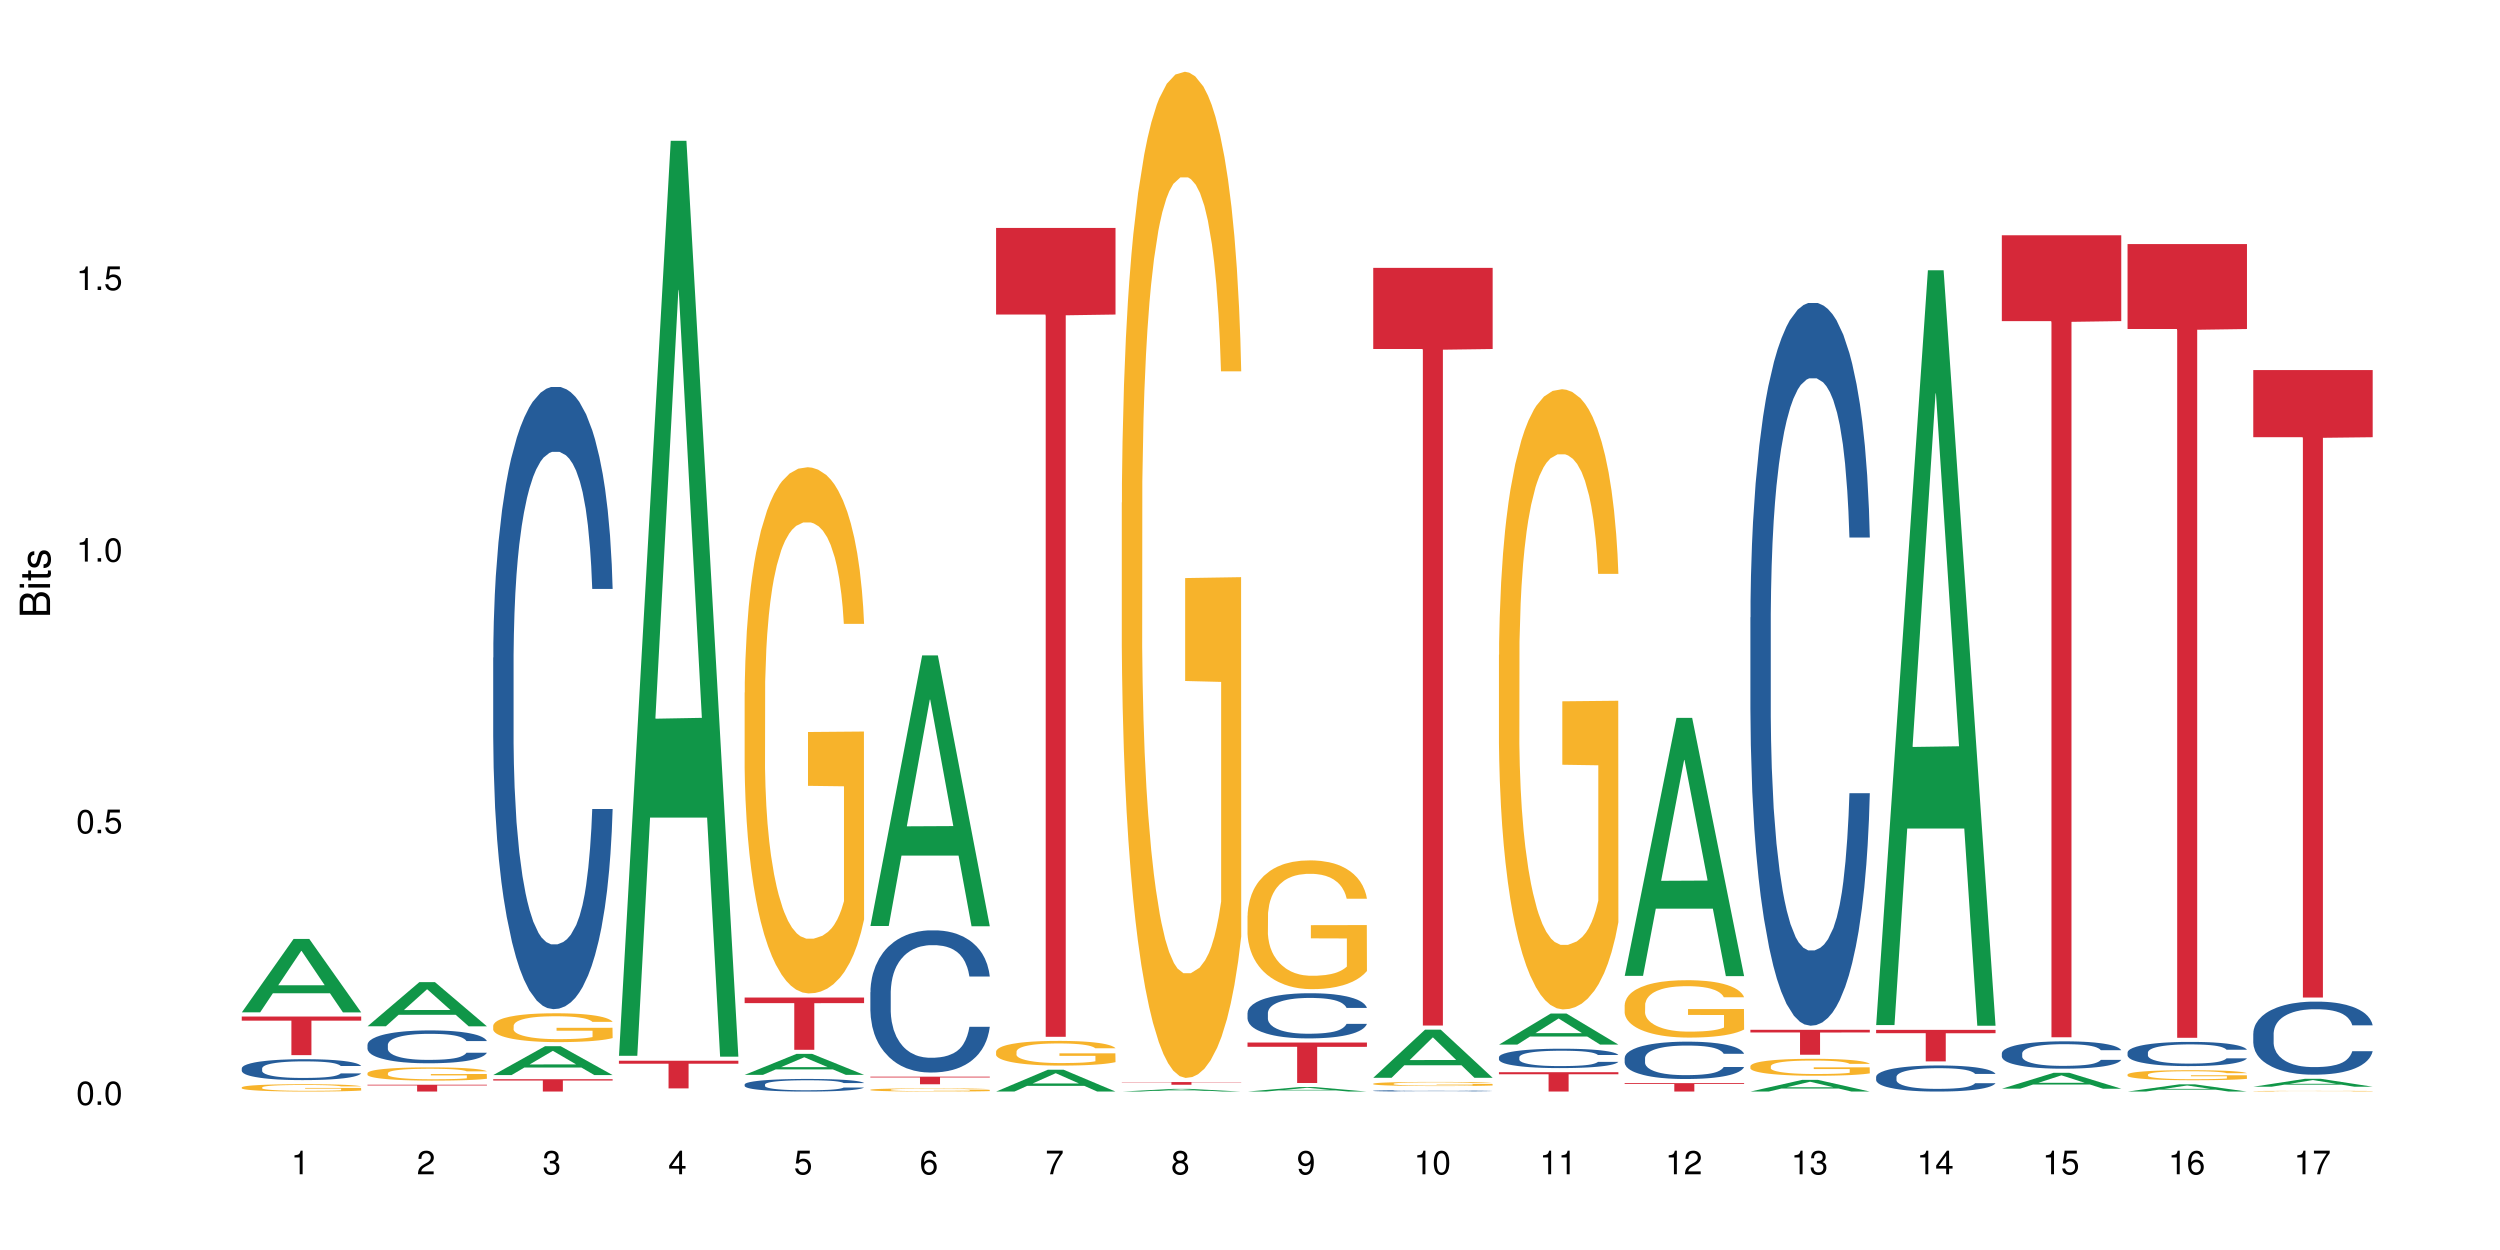 <?xml version="1.0" encoding="UTF-8"?>
<svg xmlns="http://www.w3.org/2000/svg" xmlns:xlink="http://www.w3.org/1999/xlink" width="720pt" height="360pt" viewBox="0 0 720 360" version="1.1">
<defs>
<g>
<symbol overflow="visible" id="glyph0-0">
<path style="stroke:none;" d=""/>
</symbol>
<symbol overflow="visible" id="glyph0-1">
<path style="stroke:none;" d="M 2.641 -6.797 C 2 -6.797 1.422 -6.531 1.078 -6.047 C 0.641 -5.453 0.406 -4.547 0.406 -3.297 C 0.406 -1 1.188 0.219 2.641 0.219 C 4.078 0.219 4.859 -1 4.859 -3.234 C 4.859 -4.562 4.656 -5.438 4.203 -6.047 C 3.844 -6.531 3.281 -6.797 2.641 -6.797 Z M 2.641 -6.047 C 3.547 -6.047 4 -5.125 4 -3.312 C 4 -1.375 3.562 -0.484 2.625 -0.484 C 1.734 -0.484 1.281 -1.422 1.281 -3.281 C 1.281 -5.141 1.734 -6.047 2.641 -6.047 Z M 2.641 -6.047 "/>
</symbol>
<symbol overflow="visible" id="glyph0-2">
<path style="stroke:none;" d="M 1.828 -1 L 0.828 -1 L 0.828 0 L 1.828 0 Z M 1.828 -1 "/>
</symbol>
<symbol overflow="visible" id="glyph0-3">
<path style="stroke:none;" d="M 4.562 -6.797 L 1.062 -6.797 L 0.547 -3.094 L 1.328 -3.094 C 1.719 -3.562 2.047 -3.734 2.578 -3.734 C 3.484 -3.734 4.062 -3.109 4.062 -2.094 C 4.062 -1.125 3.484 -0.531 2.578 -0.531 C 1.828 -0.531 1.375 -0.906 1.188 -1.672 L 0.328 -1.672 C 0.453 -1.109 0.547 -0.844 0.75 -0.594 C 1.125 -0.078 1.828 0.219 2.594 0.219 C 3.969 0.219 4.922 -0.781 4.922 -2.219 C 4.922 -3.562 4.031 -4.484 2.719 -4.484 C 2.25 -4.484 1.859 -4.359 1.469 -4.062 L 1.734 -5.969 L 4.562 -5.969 Z M 4.562 -6.797 "/>
</symbol>
<symbol overflow="visible" id="glyph0-4">
<path style="stroke:none;" d="M 2.484 -4.844 L 2.484 0 L 3.328 0 L 3.328 -6.797 L 2.766 -6.797 C 2.469 -5.75 2.281 -5.609 0.984 -5.453 L 0.984 -4.844 Z M 2.484 -4.844 "/>
</symbol>
<symbol overflow="visible" id="glyph0-5">
<path style="stroke:none;" d="M 4.859 -0.828 L 1.281 -0.828 C 1.359 -1.391 1.672 -1.75 2.5 -2.234 L 3.469 -2.75 C 4.406 -3.266 4.906 -3.969 4.906 -4.812 C 4.906 -5.375 4.672 -5.906 4.266 -6.266 C 3.859 -6.625 3.375 -6.797 2.719 -6.797 C 1.859 -6.797 1.219 -6.5 0.844 -5.922 C 0.609 -5.562 0.5 -5.125 0.484 -4.438 L 1.328 -4.438 C 1.359 -4.906 1.406 -5.188 1.531 -5.406 C 1.75 -5.812 2.188 -6.062 2.703 -6.062 C 3.469 -6.062 4.031 -5.516 4.031 -4.781 C 4.031 -4.25 3.719 -3.797 3.125 -3.438 L 2.234 -2.938 C 0.812 -2.141 0.406 -1.5 0.328 0 L 4.859 0 Z M 4.859 -0.828 "/>
</symbol>
<symbol overflow="visible" id="glyph0-6">
<path style="stroke:none;" d="M 2.125 -3.125 L 2.578 -3.125 C 3.516 -3.125 3.984 -2.703 3.984 -1.891 C 3.984 -1.031 3.469 -0.531 2.578 -0.531 C 1.656 -0.531 1.203 -0.984 1.156 -1.969 L 0.312 -1.969 C 0.344 -1.422 0.438 -1.078 0.609 -0.766 C 0.953 -0.109 1.625 0.219 2.547 0.219 C 3.953 0.219 4.859 -0.609 4.859 -1.906 C 4.859 -2.766 4.516 -3.25 3.703 -3.516 C 4.344 -3.766 4.656 -4.25 4.656 -4.938 C 4.656 -6.109 3.875 -6.797 2.578 -6.797 C 1.203 -6.797 0.484 -6.047 0.453 -4.609 L 1.297 -4.609 C 1.312 -5.016 1.344 -5.25 1.453 -5.453 C 1.641 -5.828 2.062 -6.062 2.594 -6.062 C 3.344 -6.062 3.797 -5.625 3.797 -4.906 C 3.797 -4.422 3.609 -4.141 3.25 -3.984 C 3.016 -3.891 2.719 -3.844 2.125 -3.844 Z M 2.125 -3.125 "/>
</symbol>
<symbol overflow="visible" id="glyph0-7">
<path style="stroke:none;" d="M 3.141 -1.625 L 3.141 0 L 3.984 0 L 3.984 -1.625 L 4.984 -1.625 L 4.984 -2.391 L 3.984 -2.391 L 3.984 -6.797 L 3.359 -6.797 L 0.266 -2.516 L 0.266 -1.625 Z M 3.141 -2.391 L 1 -2.391 L 3.141 -5.359 Z M 3.141 -2.391 "/>
</symbol>
<symbol overflow="visible" id="glyph0-8">
<path style="stroke:none;" d="M 4.781 -5.031 C 4.609 -6.141 3.891 -6.797 2.844 -6.797 C 2.094 -6.797 1.422 -6.438 1.031 -5.828 C 0.609 -5.172 0.406 -4.344 0.406 -3.094 C 0.406 -1.953 0.578 -1.234 0.984 -0.625 C 1.359 -0.078 1.953 0.219 2.703 0.219 C 3.984 0.219 4.922 -0.734 4.922 -2.078 C 4.922 -3.344 4.062 -4.234 2.844 -4.234 C 2.172 -4.234 1.641 -3.969 1.281 -3.469 C 1.281 -5.125 1.828 -6.047 2.797 -6.047 C 3.391 -6.047 3.797 -5.672 3.938 -5.031 Z M 2.734 -3.484 C 3.547 -3.484 4.062 -2.922 4.062 -2 C 4.062 -1.156 3.484 -0.531 2.703 -0.531 C 1.922 -0.531 1.328 -1.188 1.328 -2.047 C 1.328 -2.891 1.906 -3.484 2.734 -3.484 Z M 2.734 -3.484 "/>
</symbol>
<symbol overflow="visible" id="glyph0-9">
<path style="stroke:none;" d="M 4.984 -6.797 L 0.438 -6.797 L 0.438 -5.969 L 4.109 -5.969 C 2.5 -3.656 1.828 -2.234 1.328 0 L 2.219 0 C 2.594 -2.172 3.453 -4.047 4.984 -6.094 Z M 4.984 -6.797 "/>
</symbol>
<symbol overflow="visible" id="glyph0-10">
<path style="stroke:none;" d="M 3.75 -3.578 C 4.453 -4 4.688 -4.344 4.688 -4.984 C 4.688 -6.047 3.844 -6.797 2.641 -6.797 C 1.438 -6.797 0.594 -6.047 0.594 -4.984 C 0.594 -4.359 0.828 -4.016 1.516 -3.578 C 0.734 -3.203 0.359 -2.641 0.359 -1.891 C 0.359 -0.641 1.297 0.219 2.641 0.219 C 3.984 0.219 4.922 -0.641 4.922 -1.875 C 4.922 -2.641 4.531 -3.203 3.75 -3.578 Z M 2.641 -6.047 C 3.359 -6.047 3.812 -5.625 3.812 -4.969 C 3.812 -4.344 3.344 -3.922 2.641 -3.922 C 1.922 -3.922 1.453 -4.344 1.453 -4.984 C 1.453 -5.625 1.922 -6.047 2.641 -6.047 Z M 2.641 -3.203 C 3.484 -3.203 4.062 -2.672 4.062 -1.875 C 4.062 -1.062 3.484 -0.531 2.625 -0.531 C 1.797 -0.531 1.219 -1.078 1.219 -1.875 C 1.219 -2.672 1.797 -3.203 2.641 -3.203 Z M 2.641 -3.203 "/>
</symbol>
<symbol overflow="visible" id="glyph0-11">
<path style="stroke:none;" d="M 0.516 -1.547 C 0.672 -0.438 1.406 0.219 2.438 0.219 C 3.188 0.219 3.859 -0.141 4.266 -0.75 C 4.688 -1.406 4.891 -2.25 4.891 -3.484 C 4.891 -4.625 4.703 -5.359 4.312 -5.953 C 3.938 -6.5 3.344 -6.797 2.594 -6.797 C 1.297 -6.797 0.359 -5.844 0.359 -4.516 C 0.359 -3.25 1.234 -2.344 2.453 -2.344 C 3.094 -2.344 3.562 -2.578 4.016 -3.109 C 4 -1.453 3.469 -0.531 2.5 -0.531 C 1.906 -0.531 1.484 -0.906 1.359 -1.547 Z M 2.578 -6.062 C 3.375 -6.062 3.969 -5.406 3.969 -4.531 C 3.969 -3.688 3.375 -3.094 2.547 -3.094 C 1.734 -3.094 1.234 -3.672 1.234 -4.578 C 1.234 -5.438 1.797 -6.062 2.578 -6.062 Z M 2.578 -6.062 "/>
</symbol>
<symbol overflow="visible" id="glyph1-0">
<path style="stroke:none;" d=""/>
</symbol>
<symbol overflow="visible" id="glyph1-1">
<path style="stroke:none;" d="M 0 -0.953 L 0 -4.891 C 0 -5.719 -0.234 -6.344 -0.734 -6.797 C -1.188 -7.234 -1.812 -7.469 -2.5 -7.469 C -3.547 -7.469 -4.188 -7 -4.625 -5.875 C -4.984 -6.672 -5.641 -7.094 -6.531 -7.094 C -7.156 -7.094 -7.734 -6.859 -8.141 -6.391 C -8.562 -5.938 -8.75 -5.344 -8.75 -4.5 L -8.75 -0.953 Z M -4.984 -2.062 L -7.766 -2.062 L -7.766 -4.219 C -7.766 -4.844 -7.688 -5.203 -7.453 -5.5 C -7.219 -5.812 -6.859 -5.969 -6.375 -5.969 C -5.906 -5.969 -5.531 -5.812 -5.297 -5.5 C -5.062 -5.203 -4.984 -4.844 -4.984 -4.219 Z M -0.984 -2.062 L -4 -2.062 L -4 -4.781 C -4 -5.328 -3.859 -5.688 -3.578 -5.953 C -3.297 -6.219 -2.922 -6.359 -2.484 -6.359 C -2.062 -6.359 -1.688 -6.219 -1.406 -5.953 C -1.109 -5.688 -0.984 -5.328 -0.984 -4.781 Z M -0.984 -2.062 "/>
</symbol>
<symbol overflow="visible" id="glyph1-2">
<path style="stroke:none;" d="M -6.281 -1.797 L -6.281 -0.797 L 0 -0.797 L 0 -1.797 Z M -8.75 -1.797 L -8.75 -0.797 L -7.484 -0.797 L -7.484 -1.797 Z M -8.75 -1.797 "/>
</symbol>
<symbol overflow="visible" id="glyph1-3">
<path style="stroke:none;" d="M -6.281 -3.047 L -6.281 -2.016 L -8.016 -2.016 L -8.016 -1.016 L -6.281 -1.016 L -6.281 -0.172 L -5.469 -0.172 L -5.469 -1.016 L -0.719 -1.016 C -0.078 -1.016 0.281 -1.453 0.281 -2.234 C 0.281 -2.469 0.25 -2.719 0.188 -3.047 L -0.641 -3.047 C -0.609 -2.922 -0.594 -2.766 -0.594 -2.562 C -0.594 -2.141 -0.719 -2.016 -1.156 -2.016 L -5.469 -2.016 L -5.469 -3.047 Z M -6.281 -3.047 "/>
</symbol>
<symbol overflow="visible" id="glyph1-4">
<path style="stroke:none;" d="M -4.531 -5.25 C -5.766 -5.25 -6.469 -4.422 -6.469 -2.969 C -6.469 -1.516 -5.719 -0.562 -4.547 -0.562 C -3.562 -0.562 -3.094 -1.062 -2.734 -2.562 L -2.516 -3.484 C -2.344 -4.188 -2.094 -4.469 -1.625 -4.469 C -1.047 -4.469 -0.641 -3.875 -0.641 -3 C -0.641 -2.453 -0.797 -2 -1.062 -1.75 C -1.25 -1.594 -1.422 -1.531 -1.875 -1.469 L -1.875 -0.406 C -0.422 -0.453 0.281 -1.266 0.281 -2.922 C 0.281 -4.5 -0.5 -5.516 -1.719 -5.516 C -2.656 -5.516 -3.172 -4.984 -3.469 -3.734 L -3.703 -2.766 C -3.891 -1.953 -4.156 -1.609 -4.594 -1.609 C -5.172 -1.609 -5.547 -2.125 -5.547 -2.938 C -5.547 -3.75 -5.203 -4.172 -4.531 -4.203 Z M -4.531 -5.25 "/>
</symbol>
</g>
</defs>
<g id="surface28330">
<rect x="0" y="0" width="720" height="360" style="fill:rgb(100%,100%,100%);fill-opacity:1;stroke:none;"/>
<path style=" stroke:none;fill-rule:nonzero;fill:rgb(6.275%,58.824%,28.235%);fill-opacity:1;" d="M 69.629 291.559 L 69.668 291.535 L 84.551 270.41 L 89.07 270.41 L 104.027 291.578 L 98.77 291.578 L 95.023 286.051 L 78.598 286.051 L 74.922 291.559 L 69.629 291.559 L 80.176 283.766 L 93.516 283.746 L 86.863 273.871 L 86.789 273.852 L 86.719 273.91 L 80.141 283.746 L 80.176 283.766 Z M 69.629 291.559 "/>
<path style=" stroke:none;fill-rule:nonzero;fill:rgb(14.51%,36.078%,60%);fill-opacity:1;" d="M 69.629 307.672 L 69.672 307.668 L 69.672 307.535 L 69.797 307.324 L 70.09 307.062 L 70.383 306.879 L 71.141 306.555 L 72.188 306.242 L 73.277 306 L 74.074 305.855 L 74.789 305.746 L 76.426 305.543 L 77.473 305.438 L 78.605 305.344 L 79.992 305.25 L 80.996 305.195 L 83.262 305.109 L 84.941 305.07 L 86.242 305.055 L 89.051 305.055 L 90.73 305.074 L 91.945 305.102 L 93.289 305.145 L 94.422 305.195 L 96.391 305.316 L 98.152 305.473 L 98.949 305.559 L 100.207 305.73 L 101.172 305.895 L 101.844 306.039 L 102.602 306.242 L 103.27 306.488 L 103.773 306.77 L 104.027 307.008 L 98.152 307.008 L 97.859 306.785 L 97.523 306.617 L 96.895 306.391 L 96.266 306.23 L 95.387 306.07 L 94.586 305.965 L 93.496 305.863 L 92.531 305.797 L 91.527 305.746 L 90.562 305.715 L 88.715 305.68 L 86.574 305.68 L 85.777 305.691 L 84.145 305.734 L 83.262 305.773 L 82.004 305.852 L 81.121 305.922 L 80.074 306.031 L 79.359 306.125 L 78.48 306.27 L 77.852 306.395 L 77.137 306.578 L 76.719 306.715 L 76.34 306.867 L 76.004 307.051 L 75.754 307.242 L 75.586 307.445 L 75.5 307.645 L 75.5 308.496 L 75.586 308.695 L 75.797 308.926 L 76.34 309.262 L 77.137 309.555 L 78.062 309.785 L 78.941 309.949 L 79.445 310.027 L 80.117 310.113 L 81.164 310.223 L 82.676 310.336 L 83.555 310.379 L 84.898 310.422 L 86.281 310.445 L 88.129 310.445 L 89.766 310.422 L 90.855 310.395 L 91.988 310.352 L 93.539 310.258 L 94.504 310.168 L 95.344 310.066 L 95.973 309.961 L 96.391 309.871 L 97.02 309.703 L 97.523 309.516 L 97.902 309.32 L 98.152 309.137 L 104.027 309.137 L 103.773 309.355 L 103.398 309.57 L 103.02 309.73 L 102.434 309.922 L 101.762 310.094 L 100.797 310.285 L 100 310.41 L 98.949 310.551 L 97.984 310.652 L 96.938 310.746 L 95.387 310.855 L 94.379 310.91 L 93.289 310.961 L 91.988 311.004 L 90.352 311.043 L 88.59 311.066 L 86.953 311.07 L 85.191 311.059 L 83.891 311.039 L 82.172 310.988 L 80.031 310.891 L 78.48 310.785 L 77.266 310.68 L 76.215 310.57 L 75.039 310.422 L 73.531 310.18 L 72.609 309.992 L 71.977 309.84 L 71.266 309.625 L 70.762 309.434 L 70.176 309.125 L 69.754 308.734 L 69.629 308.43 Z M 69.629 307.672 "/>
<path style=" stroke:none;fill-rule:nonzero;fill:rgb(96.863%,70.196%,16.863%);fill-opacity:1;" d="M 69.629 313.16 L 69.672 313.156 L 69.672 313.117 L 69.84 313.031 L 70.258 312.91 L 70.805 312.812 L 71.391 312.734 L 71.77 312.695 L 72.398 312.637 L 72.941 312.594 L 74.328 312.508 L 76.09 312.426 L 77.055 312.391 L 78.145 312.359 L 79.695 312.32 L 80.41 312.309 L 82.59 312.277 L 85.066 312.258 L 87.793 312.25 L 89.051 312.254 L 90.77 312.262 L 93.121 312.281 L 94.461 312.301 L 95.512 312.32 L 96.602 312.348 L 97.945 312.383 L 99.203 312.43 L 100.207 312.477 L 101.215 312.535 L 102.055 312.598 L 102.766 312.664 L 103.398 312.746 L 103.773 312.812 L 104.027 312.883 L 98.195 312.883 L 97.859 312.812 L 97.48 312.762 L 96.852 312.699 L 96.223 312.652 L 95.594 312.613 L 94.422 312.566 L 93.414 312.535 L 92.156 312.508 L 90.938 312.488 L 89.555 312.477 L 88.715 312.473 L 86.492 312.473 L 84.48 312.488 L 83.305 312.504 L 82.465 312.52 L 81.289 312.547 L 80.578 312.57 L 80.156 312.586 L 78.898 312.645 L 78.062 312.699 L 77.598 312.738 L 77.012 312.797 L 76.594 312.848 L 76.133 312.926 L 75.879 312.984 L 75.543 313.113 L 75.5 313.461 L 75.629 313.535 L 75.879 313.617 L 76.215 313.684 L 76.719 313.758 L 77.223 313.816 L 78.102 313.891 L 78.859 313.941 L 79.445 313.973 L 80.578 314.027 L 81.039 314.043 L 82.129 314.078 L 83.262 314.105 L 84.645 314.129 L 85.695 314.141 L 87.371 314.148 L 89.512 314.148 L 92.027 314.137 L 93.625 314.121 L 94.715 314.105 L 95.426 314.094 L 96.309 314.074 L 96.938 314.055 L 97.523 314.031 L 98.238 314 L 98.238 313.535 L 87.875 313.535 L 87.875 313.316 L 103.984 313.316 L 104.027 314.074 L 103.145 314.125 L 102.055 314.176 L 101.004 314.215 L 99.914 314.246 L 98.363 314.285 L 97.105 314.309 L 95.176 314.332 L 93.414 314.352 L 91.566 314.363 L 89.934 314.367 L 88.004 314.371 L 86.281 314.367 L 84.438 314.355 L 82.969 314.34 L 81.625 314.32 L 80.285 314.297 L 78.605 314.254 L 77.516 314.223 L 76.383 314.18 L 75.25 314.133 L 74.242 314.082 L 73.574 314.039 L 72.902 313.992 L 72.188 313.934 L 71.516 313.871 L 71.012 313.809 L 70.551 313.742 L 70.215 313.676 L 69.883 313.59 L 69.715 313.52 L 69.629 313.461 Z M 69.629 313.16 "/>
<path style=" stroke:none;fill-rule:nonzero;fill:rgb(83.922%,15.686%,22.353%);fill-opacity:1;" d="M 69.629 292.758 L 104.027 292.758 L 104.027 293.945 L 89.691 293.957 L 89.691 303.875 L 83.922 303.875 L 83.922 293.969 L 83.84 293.945 L 69.629 293.945 Z M 69.629 292.758 "/>
<path style=" stroke:none;fill-rule:nonzero;fill:rgb(6.275%,58.824%,28.235%);fill-opacity:1;" d="M 105.836 295.57 L 105.871 295.559 L 120.758 282.863 L 125.277 282.863 L 140.234 295.582 L 134.977 295.582 L 131.23 292.262 L 114.805 292.262 L 111.129 295.57 L 105.836 295.57 L 116.383 290.891 L 129.723 290.879 L 123.07 284.941 L 122.996 284.93 L 122.926 284.965 L 116.348 290.879 L 116.383 290.891 Z M 105.836 295.57 "/>
<path style=" stroke:none;fill-rule:nonzero;fill:rgb(14.51%,36.078%,60%);fill-opacity:1;" d="M 105.836 300.879 L 105.879 300.871 L 105.879 300.664 L 106.004 300.336 L 106.297 299.922 L 106.59 299.637 L 107.348 299.125 L 108.395 298.633 L 109.484 298.25 L 110.281 298.027 L 110.996 297.852 L 112.633 297.531 L 113.68 297.367 L 114.812 297.223 L 116.195 297.074 L 117.203 296.988 L 119.469 296.848 L 121.148 296.789 L 122.449 296.762 L 125.258 296.762 L 126.938 296.797 L 128.152 296.84 L 129.496 296.91 L 130.629 296.988 L 132.598 297.18 L 134.359 297.422 L 135.156 297.559 L 136.414 297.828 L 137.379 298.086 L 138.051 298.312 L 138.809 298.633 L 139.477 299.02 L 139.98 299.461 L 140.234 299.832 L 134.359 299.832 L 134.066 299.488 L 133.73 299.219 L 133.102 298.863 L 132.473 298.613 L 131.59 298.363 L 130.793 298.199 L 129.703 298.035 L 128.738 297.93 L 127.734 297.852 L 126.77 297.801 L 124.922 297.75 L 122.781 297.75 L 121.984 297.766 L 120.352 297.836 L 119.469 297.895 L 118.211 298.016 L 117.328 298.129 L 116.281 298.301 L 115.566 298.449 L 114.688 298.676 L 114.059 298.875 L 113.344 299.16 L 112.926 299.375 L 112.547 299.617 L 112.211 299.902 L 111.961 300.207 L 111.793 300.527 L 111.707 300.836 L 111.707 302.18 L 111.793 302.488 L 112.004 302.852 L 112.547 303.379 L 113.344 303.84 L 114.27 304.203 L 115.148 304.461 L 115.652 304.582 L 116.324 304.723 L 117.371 304.895 L 118.883 305.066 L 119.762 305.137 L 121.105 305.207 L 122.488 305.238 L 124.336 305.238 L 125.973 305.207 L 127.062 305.16 L 128.195 305.094 L 129.746 304.945 L 130.711 304.809 L 131.551 304.645 L 132.18 304.48 L 132.598 304.34 L 133.227 304.07 L 133.73 303.777 L 134.109 303.477 L 134.359 303.18 L 140.234 303.18 L 139.98 303.527 L 139.605 303.863 L 139.227 304.117 L 138.641 304.418 L 137.969 304.688 L 137.004 304.988 L 136.207 305.188 L 135.156 305.402 L 134.191 305.57 L 133.145 305.715 L 131.59 305.887 L 130.586 305.977 L 129.496 306.055 L 128.195 306.121 L 126.559 306.184 L 124.797 306.219 L 123.16 306.227 L 121.398 306.207 L 120.098 306.176 L 118.379 306.098 L 116.238 305.941 L 114.688 305.777 L 113.469 305.613 L 112.422 305.438 L 111.246 305.207 L 109.738 304.824 L 108.816 304.531 L 108.184 304.289 L 107.473 303.949 L 106.969 303.648 L 106.383 303.164 L 105.961 302.551 L 105.836 302.074 Z M 105.836 300.879 "/>
<path style=" stroke:none;fill-rule:nonzero;fill:rgb(96.863%,70.196%,16.863%);fill-opacity:1;" d="M 105.836 309.039 L 105.879 309.035 L 105.879 308.965 L 106.047 308.809 L 106.465 308.594 L 107.012 308.418 L 107.598 308.277 L 107.977 308.203 L 108.605 308.098 L 109.148 308.023 L 110.535 307.867 L 112.297 307.719 L 113.262 307.656 L 114.352 307.598 L 115.902 307.531 L 116.617 307.508 L 118.797 307.449 L 121.273 307.414 L 124 307.406 L 125.258 307.41 L 126.977 307.422 L 129.328 307.461 L 130.668 307.496 L 131.719 307.531 L 132.809 307.578 L 134.152 307.645 L 135.41 307.73 L 136.414 307.812 L 137.422 307.918 L 138.262 308.027 L 138.973 308.152 L 139.605 308.297 L 139.98 308.418 L 140.234 308.543 L 134.402 308.543 L 134.066 308.418 L 133.688 308.324 L 133.059 308.211 L 132.43 308.125 L 131.801 308.062 L 130.629 307.969 L 129.621 307.914 L 128.363 307.867 L 127.145 307.836 L 125.762 307.812 L 124.922 307.805 L 122.699 307.805 L 120.688 307.832 L 119.512 307.859 L 118.672 307.887 L 117.496 307.938 L 116.785 307.98 L 116.363 308.008 L 115.105 308.117 L 114.27 308.215 L 113.805 308.281 L 113.219 308.383 L 112.801 308.48 L 112.34 308.617 L 112.086 308.723 L 111.75 308.961 L 111.707 309.586 L 111.836 309.719 L 112.086 309.863 L 112.422 309.988 L 112.926 310.121 L 113.43 310.223 L 114.309 310.355 L 115.066 310.449 L 115.652 310.508 L 116.785 310.602 L 117.246 310.633 L 118.336 310.695 L 119.469 310.742 L 120.852 310.785 L 121.902 310.809 L 123.578 310.824 L 125.719 310.824 L 128.234 310.805 L 129.828 310.773 L 130.922 310.746 L 131.633 310.723 L 132.516 310.684 L 133.145 310.648 L 133.73 310.613 L 134.445 310.551 L 134.445 309.719 L 124.082 309.715 L 124.082 309.324 L 140.191 309.32 L 140.234 310.684 L 139.352 310.777 L 138.262 310.871 L 137.211 310.938 L 136.121 311 L 134.57 311.066 L 133.312 311.105 L 131.383 311.156 L 129.621 311.188 L 127.773 311.207 L 126.137 311.219 L 124.211 311.223 L 122.488 311.215 L 120.645 311.195 L 119.176 311.164 L 117.832 311.129 L 116.492 311.086 L 114.812 311.012 L 113.723 310.953 L 112.59 310.879 L 111.457 310.793 L 110.449 310.699 L 109.781 310.625 L 109.109 310.543 L 108.395 310.438 L 107.723 310.32 L 107.219 310.211 L 106.758 310.09 L 106.422 309.973 L 106.09 309.816 L 105.922 309.691 L 105.836 309.582 Z M 105.836 309.039 "/>
<path style=" stroke:none;fill-rule:nonzero;fill:rgb(83.922%,15.686%,22.353%);fill-opacity:1;" d="M 105.836 312.402 L 140.234 312.402 L 140.234 312.613 L 125.898 312.613 L 125.898 314.371 L 120.129 314.371 L 120.129 312.617 L 120.047 312.613 L 105.836 312.613 Z M 105.836 312.402 "/>
<path style=" stroke:none;fill-rule:nonzero;fill:rgb(6.275%,58.824%,28.235%);fill-opacity:1;" d="M 142.043 309.617 L 142.078 309.609 L 156.965 301.312 L 161.484 301.312 L 176.441 309.625 L 171.184 309.625 L 167.438 307.453 L 151.012 307.453 L 147.336 309.617 L 142.043 309.617 L 152.59 306.559 L 165.93 306.551 L 159.277 302.668 L 159.203 302.66 L 159.133 302.684 L 152.555 306.551 L 152.59 306.559 Z M 142.043 309.617 "/>
<path style=" stroke:none;fill-rule:nonzero;fill:rgb(14.51%,36.078%,60%);fill-opacity:1;" d="M 142.043 189.422 L 142.086 189.258 L 142.086 185.328 L 142.211 179.105 L 142.504 171.242 L 142.797 165.84 L 143.555 156.176 L 144.602 146.84 L 145.691 139.633 L 146.488 135.375 L 147.203 132.098 L 148.84 126.039 L 149.887 122.93 L 151.02 120.145 L 152.402 117.359 L 153.41 115.723 L 155.676 113.102 L 157.355 111.953 L 158.652 111.465 L 161.465 111.465 L 163.145 112.117 L 164.359 112.938 L 165.703 114.246 L 166.832 115.723 L 168.805 119.324 L 170.566 123.91 L 171.363 126.531 L 172.621 131.609 L 173.586 136.523 L 174.258 140.781 L 175.012 146.84 L 175.684 154.211 L 176.188 162.562 L 176.441 169.605 L 170.566 169.605 L 170.273 163.055 L 169.938 157.977 L 169.309 151.262 L 168.68 146.512 L 167.797 141.762 L 167 138.652 L 165.91 135.539 L 164.945 133.574 L 163.941 132.098 L 162.977 131.117 L 161.129 130.133 L 158.988 130.133 L 158.191 130.461 L 156.559 131.773 L 155.676 132.918 L 154.418 135.211 L 153.535 137.34 L 152.488 140.617 L 151.773 143.398 L 150.895 147.66 L 150.266 151.426 L 149.551 156.832 L 149.133 160.926 L 148.754 165.512 L 148.418 170.914 L 148.168 176.648 L 148 182.707 L 147.914 188.605 L 147.914 213.988 L 148 219.887 L 148.211 226.766 L 148.754 236.754 L 149.551 245.438 L 150.473 252.316 L 151.355 257.227 L 151.859 259.52 L 152.531 262.141 L 153.578 265.418 L 155.09 268.691 L 155.969 270.004 L 157.312 271.312 L 158.695 271.969 L 160.543 271.969 L 162.18 271.312 L 163.27 270.496 L 164.402 269.184 L 165.953 266.398 L 166.918 263.781 L 167.758 260.668 L 168.387 257.555 L 168.805 254.934 L 169.434 249.859 L 169.938 244.289 L 170.316 238.559 L 170.566 232.988 L 176.441 232.988 L 176.188 239.539 L 175.812 245.926 L 175.434 250.676 L 174.848 256.41 L 174.176 261.488 L 173.211 267.219 L 172.414 270.984 L 171.363 275.082 L 170.398 278.191 L 169.352 280.977 L 167.797 284.254 L 166.793 285.891 L 165.703 287.363 L 164.402 288.676 L 162.766 289.82 L 161.004 290.477 L 159.367 290.641 L 157.605 290.312 L 156.305 289.656 L 154.586 288.184 L 152.445 285.234 L 150.895 282.121 L 149.676 279.012 L 148.629 275.734 L 147.453 271.312 L 145.945 264.105 L 145.02 258.539 L 144.391 253.953 L 143.68 247.566 L 143.176 241.832 L 142.59 232.66 L 142.168 221.031 L 142.043 212.023 Z M 142.043 189.422 "/>
<path style=" stroke:none;fill-rule:nonzero;fill:rgb(96.863%,70.196%,16.863%);fill-opacity:1;" d="M 142.043 295.379 L 142.086 295.371 L 142.086 295.219 L 142.254 294.879 L 142.672 294.406 L 143.219 294.02 L 143.805 293.719 L 144.184 293.559 L 144.812 293.328 L 145.355 293.164 L 146.742 292.82 L 148.504 292.504 L 149.469 292.367 L 150.559 292.238 L 152.109 292.094 L 152.824 292.039 L 155.004 291.918 L 157.48 291.844 L 160.207 291.82 L 161.465 291.828 L 163.184 291.855 L 165.535 291.941 L 166.875 292.016 L 167.926 292.094 L 169.016 292.191 L 170.359 292.344 L 171.617 292.523 L 172.621 292.707 L 173.629 292.934 L 174.469 293.18 L 175.18 293.445 L 175.812 293.762 L 176.188 294.027 L 176.441 294.293 L 170.609 294.293 L 170.273 294.027 L 169.895 293.824 L 169.266 293.574 L 168.637 293.391 L 168.008 293.246 L 166.832 293.051 L 165.828 292.926 L 164.57 292.82 L 163.352 292.754 L 161.969 292.707 L 161.129 292.691 L 158.906 292.691 L 156.891 292.746 L 155.719 292.805 L 154.879 292.867 L 153.703 292.98 L 152.992 293.07 L 152.57 293.133 L 151.312 293.367 L 150.473 293.582 L 150.012 293.727 L 149.426 293.953 L 149.008 294.156 L 148.547 294.461 L 148.293 294.688 L 147.957 295.203 L 147.914 296.57 L 148.043 296.859 L 148.293 297.172 L 148.629 297.445 L 149.133 297.734 L 149.637 297.953 L 150.516 298.25 L 151.273 298.445 L 151.859 298.574 L 152.992 298.781 L 153.453 298.848 L 154.543 298.984 L 155.676 299.094 L 157.059 299.184 L 158.109 299.23 L 159.785 299.266 L 161.926 299.266 L 164.441 299.223 L 166.035 299.16 L 167.129 299.098 L 167.84 299.047 L 168.723 298.965 L 169.352 298.887 L 169.938 298.805 L 170.652 298.676 L 170.652 296.859 L 160.289 296.852 L 160.289 296.004 L 176.398 295.996 L 176.441 298.965 L 175.559 299.168 L 174.469 299.367 L 173.418 299.516 L 172.328 299.645 L 170.777 299.789 L 169.52 299.883 L 167.59 299.988 L 165.828 300.055 L 163.98 300.102 L 162.344 300.125 L 160.418 300.133 L 158.695 300.117 L 156.852 300.07 L 155.383 300.012 L 154.039 299.934 L 152.699 299.836 L 151.02 299.676 L 149.93 299.547 L 148.797 299.387 L 147.664 299.199 L 146.656 298.992 L 145.984 298.832 L 145.316 298.652 L 144.602 298.426 L 143.93 298.164 L 143.426 297.93 L 142.965 297.664 L 142.629 297.414 L 142.293 297.074 L 142.129 296.801 L 142.043 296.562 Z M 142.043 295.379 "/>
<path style=" stroke:none;fill-rule:nonzero;fill:rgb(83.922%,15.686%,22.353%);fill-opacity:1;" d="M 142.043 310.805 L 176.441 310.805 L 176.441 311.188 L 162.105 311.188 L 162.105 314.371 L 156.336 314.371 L 156.336 311.191 L 156.254 311.188 L 142.043 311.188 Z M 142.043 310.805 "/>
<path style=" stroke:none;fill-rule:nonzero;fill:rgb(6.275%,58.824%,28.235%);fill-opacity:1;" d="M 178.25 304.074 L 178.285 303.824 L 193.172 40.551 L 197.691 40.551 L 212.648 304.32 L 207.391 304.32 L 203.645 235.469 L 187.219 235.469 L 183.543 304.074 L 178.25 304.074 L 188.797 206.984 L 202.137 206.738 L 195.484 83.645 L 195.41 83.398 L 195.34 84.141 L 188.762 206.738 L 188.797 206.984 Z M 178.25 304.074 "/>
<path style=" stroke:none;fill-rule:nonzero;fill:rgb(83.922%,15.686%,22.353%);fill-opacity:1;" d="M 178.25 305.5 L 212.648 305.5 L 212.648 306.352 L 198.312 306.359 L 198.312 313.457 L 192.543 313.457 L 192.543 306.367 L 192.461 306.352 L 178.25 306.352 Z M 178.25 305.5 "/>
<path style=" stroke:none;fill-rule:nonzero;fill:rgb(6.275%,58.824%,28.235%);fill-opacity:1;" d="M 214.457 309.555 L 214.492 309.551 L 229.379 303.523 L 233.898 303.523 L 248.855 309.559 L 243.598 309.559 L 239.852 307.984 L 223.422 307.984 L 219.75 309.555 L 214.457 309.555 L 225.004 307.332 L 238.344 307.328 L 231.691 304.512 L 231.617 304.504 L 231.547 304.523 L 224.969 307.328 L 225.004 307.332 Z M 214.457 309.555 "/>
<path style=" stroke:none;fill-rule:nonzero;fill:rgb(14.51%,36.078%,60%);fill-opacity:1;" d="M 214.457 312.32 L 214.5 312.316 L 214.5 312.238 L 214.625 312.109 L 214.918 311.953 L 215.211 311.84 L 215.969 311.645 L 217.016 311.457 L 218.105 311.312 L 218.902 311.223 L 219.617 311.156 L 221.254 311.035 L 222.301 310.973 L 223.434 310.914 L 224.816 310.859 L 225.824 310.824 L 228.09 310.773 L 229.77 310.75 L 231.066 310.738 L 233.879 310.738 L 235.555 310.754 L 236.773 310.77 L 238.117 310.797 L 239.246 310.824 L 241.219 310.898 L 242.98 310.992 L 243.777 311.047 L 245.035 311.148 L 246 311.246 L 246.672 311.332 L 247.426 311.457 L 248.098 311.605 L 248.602 311.773 L 248.855 311.918 L 242.98 311.918 L 242.688 311.785 L 242.352 311.684 L 241.723 311.547 L 241.094 311.449 L 240.211 311.355 L 239.414 311.289 L 238.324 311.227 L 237.359 311.188 L 236.352 311.156 L 235.391 311.137 L 233.543 311.117 L 231.402 311.117 L 230.605 311.125 L 228.973 311.152 L 228.09 311.176 L 226.832 311.223 L 225.949 311.266 L 224.902 311.332 L 224.188 311.387 L 223.309 311.473 L 222.68 311.551 L 221.965 311.66 L 221.547 311.742 L 221.168 311.836 L 220.832 311.945 L 220.582 312.062 L 220.414 312.184 L 220.328 312.305 L 220.328 312.816 L 220.414 312.938 L 220.625 313.078 L 221.168 313.277 L 221.965 313.453 L 222.887 313.594 L 223.77 313.695 L 224.273 313.738 L 224.945 313.793 L 225.992 313.859 L 227.504 313.926 L 228.383 313.953 L 229.727 313.98 L 231.109 313.992 L 232.957 313.992 L 234.59 313.98 L 235.684 313.961 L 236.816 313.938 L 238.367 313.879 L 239.332 313.828 L 240.172 313.762 L 240.801 313.699 L 241.219 313.648 L 241.848 313.543 L 242.352 313.43 L 242.73 313.316 L 242.98 313.203 L 248.855 313.203 L 248.602 313.336 L 248.223 313.465 L 247.848 313.562 L 247.258 313.676 L 246.59 313.781 L 245.625 313.895 L 244.828 313.973 L 243.777 314.055 L 242.812 314.117 L 241.766 314.176 L 240.211 314.242 L 239.207 314.273 L 238.117 314.305 L 236.816 314.332 L 235.18 314.355 L 233.418 314.367 L 231.781 314.371 L 230.02 314.363 L 228.719 314.352 L 227 314.32 L 224.859 314.262 L 223.309 314.199 L 222.09 314.137 L 221.043 314.07 L 219.867 313.98 L 218.359 313.832 L 217.434 313.719 L 216.805 313.629 L 216.094 313.496 L 215.59 313.383 L 215.004 313.195 L 214.582 312.961 L 214.457 312.777 Z M 214.457 312.32 "/>
<path style=" stroke:none;fill-rule:nonzero;fill:rgb(96.863%,70.196%,16.863%);fill-opacity:1;" d="M 214.457 199.469 L 214.5 199.332 L 214.5 196.562 L 214.668 190.336 L 215.086 181.754 L 215.633 174.695 L 216.219 169.16 L 216.598 166.254 L 217.227 162.102 L 217.77 159.055 L 219.156 152.828 L 220.918 147.016 L 221.883 144.523 L 222.973 142.172 L 224.523 139.543 L 225.238 138.574 L 227.418 136.359 L 229.895 134.977 L 232.621 134.559 L 233.879 134.699 L 235.598 135.25 L 237.949 136.773 L 239.289 138.156 L 240.34 139.543 L 241.43 141.34 L 242.77 144.109 L 244.031 147.43 L 245.035 150.754 L 246.043 154.906 L 246.883 159.332 L 247.594 164.176 L 248.223 169.992 L 248.602 174.836 L 248.855 179.68 L 243.023 179.68 L 242.688 174.836 L 242.309 171.098 L 241.68 166.531 L 241.051 163.207 L 240.422 160.578 L 239.246 156.98 L 238.242 154.766 L 236.984 152.828 L 235.766 151.582 L 234.383 150.754 L 233.543 150.477 L 231.32 150.477 L 229.305 151.445 L 228.133 152.551 L 227.293 153.66 L 226.117 155.734 L 225.406 157.395 L 224.984 158.504 L 223.727 162.793 L 222.887 166.668 L 222.426 169.297 L 221.84 173.449 L 221.422 177.188 L 220.957 182.723 L 220.707 186.875 L 220.371 196.285 L 220.328 221.199 L 220.457 226.457 L 220.707 232.133 L 221.043 237.117 L 221.547 242.375 L 222.051 246.387 L 222.93 251.785 L 223.684 255.383 L 224.273 257.738 L 225.406 261.473 L 225.867 262.719 L 226.957 265.211 L 228.09 267.148 L 229.473 268.809 L 230.523 269.641 L 232.199 270.332 L 234.34 270.332 L 236.855 269.5 L 238.449 268.395 L 239.543 267.285 L 240.254 266.316 L 241.137 264.797 L 241.766 263.41 L 242.352 261.891 L 243.066 259.535 L 243.066 226.457 L 232.703 226.32 L 232.703 210.82 L 248.812 210.68 L 248.855 264.797 L 247.973 268.531 L 246.883 272.133 L 245.832 274.898 L 244.742 277.25 L 243.191 279.883 L 241.934 281.543 L 240.004 283.48 L 238.242 284.727 L 236.395 285.555 L 234.758 285.973 L 232.828 286.109 L 231.109 285.832 L 229.266 285.004 L 227.797 283.895 L 226.453 282.512 L 225.113 280.711 L 223.434 277.805 L 222.344 275.453 L 221.211 272.547 L 220.078 269.086 L 219.07 265.348 L 218.398 262.441 L 217.73 259.121 L 217.016 254.969 L 216.344 250.262 L 215.84 245.973 L 215.379 241.129 L 215.043 236.562 L 214.707 230.332 L 214.539 225.352 L 214.457 221.062 Z M 214.457 199.469 "/>
<path style=" stroke:none;fill-rule:nonzero;fill:rgb(83.922%,15.686%,22.353%);fill-opacity:1;" d="M 214.457 287.289 L 248.855 287.289 L 248.855 288.902 L 234.52 288.914 L 234.52 302.344 L 228.75 302.344 L 228.75 288.93 L 228.668 288.902 L 214.457 288.902 Z M 214.457 287.289 "/>
<path style=" stroke:none;fill-rule:nonzero;fill:rgb(6.275%,58.824%,28.235%);fill-opacity:1;" d="M 250.664 266.695 L 250.699 266.625 L 265.582 188.758 L 270.105 188.758 L 285.062 266.77 L 279.805 266.77 L 276.059 246.406 L 259.629 246.406 L 255.957 266.695 L 250.664 266.695 L 261.211 237.98 L 274.551 237.91 L 267.898 201.504 L 267.824 201.43 L 267.754 201.648 L 261.176 237.91 L 261.211 237.98 Z M 250.664 266.695 "/>
<path style=" stroke:none;fill-rule:nonzero;fill:rgb(14.51%,36.078%,60%);fill-opacity:1;" d="M 250.664 285.766 L 250.707 285.727 L 250.707 284.828 L 250.832 283.406 L 251.125 281.609 L 251.418 280.375 L 252.176 278.168 L 253.223 276.035 L 254.312 274.387 L 255.109 273.414 L 255.824 272.664 L 257.461 271.281 L 258.508 270.57 L 259.641 269.934 L 261.023 269.297 L 262.031 268.922 L 264.297 268.324 L 265.977 268.062 L 267.273 267.949 L 270.086 267.949 L 271.762 268.098 L 272.98 268.285 L 274.32 268.586 L 275.453 268.922 L 277.426 269.746 L 279.188 270.793 L 279.984 271.395 L 281.242 272.555 L 282.207 273.676 L 282.879 274.648 L 283.633 276.035 L 284.305 277.719 L 284.809 279.629 L 285.062 281.234 L 279.188 281.234 L 278.895 279.738 L 278.559 278.578 L 277.93 277.043 L 277.301 275.961 L 276.418 274.875 L 275.621 274.164 L 274.531 273.453 L 273.566 273.004 L 272.559 272.664 L 271.594 272.441 L 269.75 272.215 L 267.609 272.215 L 266.812 272.293 L 265.18 272.59 L 264.297 272.852 L 263.039 273.375 L 262.156 273.863 L 261.109 274.613 L 260.395 275.25 L 259.516 276.223 L 258.887 277.082 L 258.172 278.316 L 257.754 279.254 L 257.375 280.301 L 257.039 281.535 L 256.789 282.844 L 256.621 284.23 L 256.535 285.578 L 256.535 291.379 L 256.621 292.727 L 256.832 294.297 L 257.375 296.582 L 258.172 298.566 L 259.094 300.137 L 259.977 301.258 L 260.48 301.785 L 261.152 302.383 L 262.199 303.129 L 263.711 303.879 L 264.59 304.18 L 265.934 304.477 L 267.316 304.629 L 269.164 304.629 L 270.797 304.477 L 271.891 304.293 L 273.023 303.992 L 274.574 303.355 L 275.539 302.758 L 276.379 302.047 L 277.008 301.336 L 277.426 300.734 L 278.055 299.574 L 278.559 298.305 L 278.938 296.992 L 279.188 295.719 L 285.062 295.719 L 284.809 297.219 L 284.43 298.676 L 284.055 299.762 L 283.465 301.074 L 282.797 302.234 L 281.832 303.543 L 281.035 304.402 L 279.984 305.34 L 279.02 306.051 L 277.973 306.688 L 276.418 307.434 L 275.414 307.809 L 274.32 308.145 L 273.023 308.445 L 271.387 308.707 L 269.625 308.855 L 267.988 308.895 L 266.227 308.82 L 264.926 308.672 L 263.207 308.332 L 261.066 307.66 L 259.516 306.949 L 258.297 306.238 L 257.25 305.488 L 256.074 304.477 L 254.566 302.832 L 253.641 301.559 L 253.012 300.512 L 252.301 299.051 L 251.797 297.742 L 251.211 295.645 L 250.789 292.988 L 250.664 290.93 Z M 250.664 285.766 "/>
<path style=" stroke:none;fill-rule:nonzero;fill:rgb(96.863%,70.196%,16.863%);fill-opacity:1;" d="M 250.664 313.84 L 250.707 313.84 L 250.707 313.824 L 250.875 313.785 L 251.293 313.734 L 251.84 313.688 L 252.426 313.656 L 252.805 313.637 L 253.434 313.613 L 253.977 313.594 L 255.363 313.555 L 257.125 313.52 L 258.09 313.504 L 259.18 313.492 L 260.73 313.473 L 261.445 313.469 L 263.625 313.453 L 266.102 313.445 L 270.086 313.445 L 271.805 313.449 L 274.156 313.457 L 275.496 313.465 L 276.547 313.473 L 277.637 313.484 L 278.977 313.504 L 280.238 313.523 L 281.242 313.543 L 282.25 313.57 L 283.09 313.594 L 283.801 313.625 L 284.43 313.66 L 284.809 313.691 L 285.062 313.719 L 279.23 313.719 L 278.895 313.691 L 278.516 313.668 L 277.887 313.641 L 276.629 313.602 L 275.453 313.582 L 274.449 313.566 L 273.191 313.555 L 271.973 313.547 L 270.59 313.543 L 267.527 313.543 L 265.512 313.547 L 264.34 313.555 L 263.5 313.562 L 262.324 313.574 L 261.613 313.582 L 261.191 313.59 L 259.934 313.617 L 259.094 313.641 L 258.633 313.656 L 258.047 313.684 L 257.629 313.703 L 257.164 313.738 L 256.914 313.766 L 256.578 313.82 L 256.535 313.973 L 256.664 314.008 L 256.914 314.039 L 257.25 314.07 L 257.754 314.102 L 258.258 314.129 L 259.137 314.16 L 259.891 314.184 L 260.48 314.195 L 261.613 314.219 L 262.074 314.227 L 263.164 314.242 L 264.297 314.254 L 265.68 314.266 L 266.73 314.27 L 268.406 314.273 L 270.547 314.273 L 273.062 314.27 L 274.656 314.262 L 275.75 314.254 L 276.461 314.25 L 277.344 314.242 L 277.973 314.23 L 278.559 314.223 L 279.273 314.207 L 279.273 314.008 L 268.91 314.004 L 268.91 313.91 L 285.02 313.91 L 285.062 314.242 L 284.18 314.262 L 283.09 314.285 L 282.039 314.301 L 280.949 314.316 L 279.398 314.332 L 278.141 314.344 L 276.211 314.355 L 274.449 314.363 L 272.602 314.367 L 270.965 314.371 L 269.035 314.371 L 267.316 314.367 L 265.473 314.363 L 264.004 314.355 L 262.66 314.348 L 261.32 314.336 L 259.641 314.32 L 258.551 314.305 L 257.418 314.289 L 256.285 314.266 L 254.605 314.227 L 253.938 314.207 L 253.223 314.18 L 252.551 314.152 L 252.047 314.125 L 251.586 314.094 L 251.25 314.066 L 250.914 314.031 L 250.746 314 L 250.664 313.973 Z M 250.664 313.84 "/>
<path style=" stroke:none;fill-rule:nonzero;fill:rgb(83.922%,15.686%,22.353%);fill-opacity:1;" d="M 250.664 310.074 L 285.062 310.074 L 285.062 310.309 L 270.727 310.312 L 270.727 312.266 L 264.957 312.266 L 264.957 310.312 L 264.875 310.309 L 250.664 310.309 Z M 250.664 310.074 "/>
<path style=" stroke:none;fill-rule:nonzero;fill:rgb(6.275%,58.824%,28.235%);fill-opacity:1;" d="M 286.871 314.363 L 286.906 314.359 L 301.789 308.078 L 306.312 308.078 L 321.27 314.371 L 316.012 314.371 L 312.266 312.727 L 295.836 312.727 L 292.164 314.363 L 286.871 314.363 L 297.418 312.047 L 310.758 312.043 L 304.105 309.105 L 304.031 309.102 L 303.961 309.117 L 297.383 312.043 L 297.418 312.047 Z M 286.871 314.363 "/>
<path style=" stroke:none;fill-rule:nonzero;fill:rgb(96.863%,70.196%,16.863%);fill-opacity:1;" d="M 286.871 302.828 L 286.914 302.82 L 286.914 302.691 L 287.082 302.398 L 287.5 301.992 L 288.047 301.664 L 288.633 301.402 L 289.012 301.266 L 289.641 301.07 L 290.184 300.926 L 291.57 300.633 L 293.332 300.359 L 294.297 300.242 L 295.387 300.133 L 296.938 300.012 L 297.652 299.965 L 299.832 299.859 L 302.309 299.797 L 305.035 299.777 L 306.293 299.781 L 308.012 299.809 L 310.363 299.879 L 311.703 299.945 L 312.754 300.012 L 313.844 300.094 L 315.184 300.227 L 316.445 300.379 L 317.449 300.535 L 318.457 300.73 L 319.297 300.941 L 320.008 301.168 L 320.637 301.441 L 321.016 301.668 L 321.27 301.895 L 315.438 301.895 L 315.102 301.668 L 314.723 301.492 L 314.094 301.277 L 313.465 301.121 L 312.836 301 L 311.66 300.828 L 310.656 300.727 L 309.398 300.633 L 308.18 300.574 L 306.797 300.535 L 305.957 300.523 L 303.734 300.523 L 301.719 300.57 L 300.547 300.621 L 299.707 300.672 L 298.531 300.77 L 297.82 300.848 L 297.398 300.902 L 296.141 301.102 L 295.301 301.285 L 294.84 301.41 L 294.254 301.605 L 293.836 301.777 L 293.371 302.039 L 293.121 302.234 L 292.785 302.676 L 292.742 303.848 L 292.871 304.094 L 293.121 304.363 L 293.457 304.598 L 293.961 304.844 L 294.465 305.031 L 295.344 305.285 L 296.098 305.453 L 296.688 305.566 L 297.82 305.742 L 298.281 305.801 L 299.371 305.918 L 300.504 306.008 L 301.887 306.086 L 302.938 306.125 L 304.613 306.156 L 306.754 306.156 L 309.27 306.117 L 310.863 306.066 L 311.957 306.016 L 312.668 305.969 L 313.551 305.898 L 314.18 305.832 L 314.766 305.762 L 315.48 305.648 L 315.48 304.094 L 305.117 304.09 L 305.117 303.359 L 321.227 303.352 L 321.27 305.898 L 320.387 306.074 L 319.297 306.242 L 318.246 306.371 L 317.156 306.48 L 315.605 306.605 L 314.348 306.684 L 312.418 306.773 L 310.656 306.832 L 308.809 306.871 L 307.172 306.891 L 305.242 306.898 L 303.523 306.887 L 301.68 306.848 L 300.211 306.793 L 298.867 306.73 L 297.527 306.645 L 295.848 306.508 L 294.758 306.398 L 293.625 306.262 L 292.492 306.098 L 291.484 305.922 L 290.812 305.785 L 290.145 305.629 L 289.43 305.434 L 288.758 305.215 L 288.254 305.012 L 287.793 304.785 L 287.457 304.57 L 287.121 304.277 L 286.953 304.043 L 286.871 303.84 Z M 286.871 302.828 "/>
<path style=" stroke:none;fill-rule:nonzero;fill:rgb(83.922%,15.686%,22.353%);fill-opacity:1;" d="M 286.871 65.648 L 321.27 65.648 L 321.27 90.586 L 306.934 90.805 L 306.934 298.598 L 301.164 298.598 L 301.164 91.023 L 301.082 90.586 L 286.871 90.586 Z M 286.871 65.648 "/>
<path style=" stroke:none;fill-rule:nonzero;fill:rgb(6.275%,58.824%,28.235%);fill-opacity:1;" d="M 323.078 314.371 L 323.113 314.371 L 337.996 313.59 L 342.52 313.59 L 357.473 314.371 L 352.219 314.371 L 348.473 314.168 L 332.043 314.168 L 328.371 314.371 L 323.078 314.371 L 333.625 314.082 L 346.965 314.082 L 340.312 313.719 L 340.164 313.719 L 333.59 314.082 L 333.625 314.082 Z M 323.078 314.371 "/>
<path style=" stroke:none;fill-rule:nonzero;fill:rgb(96.863%,70.196%,16.863%);fill-opacity:1;" d="M 323.078 144.781 L 323.121 144.52 L 323.121 139.227 L 323.289 127.316 L 323.707 110.906 L 324.254 97.41 L 324.84 86.824 L 325.219 81.266 L 325.848 73.328 L 326.391 67.504 L 327.777 55.598 L 329.539 44.48 L 330.504 39.719 L 331.594 35.219 L 333.145 30.191 L 333.859 28.336 L 336.039 24.102 L 338.516 21.457 L 341.242 20.664 L 342.5 20.926 L 344.219 21.984 L 346.566 24.898 L 347.91 27.543 L 348.961 30.191 L 350.051 33.629 L 351.391 38.922 L 352.652 45.273 L 353.656 51.625 L 354.664 59.566 L 355.504 68.035 L 356.215 77.297 L 356.844 88.414 L 357.223 97.676 L 357.473 106.938 L 351.645 106.938 L 351.309 97.676 L 350.93 90.531 L 350.301 81.797 L 349.672 75.445 L 349.043 70.418 L 347.867 63.535 L 346.863 59.301 L 345.605 55.598 L 344.387 53.215 L 343.004 51.625 L 342.164 51.098 L 339.941 51.098 L 337.926 52.949 L 336.754 55.066 L 335.914 57.184 L 334.738 61.152 L 334.027 64.328 L 333.605 66.445 L 332.348 74.652 L 331.508 82.062 L 331.047 87.09 L 330.461 95.027 L 330.043 102.176 L 329.578 112.762 L 329.328 120.699 L 328.992 138.695 L 328.949 186.332 L 329.078 196.391 L 329.328 207.238 L 329.664 216.766 L 330.168 226.824 L 330.672 234.5 L 331.551 244.82 L 332.305 251.699 L 332.895 256.199 L 334.027 263.344 L 334.488 265.727 L 335.578 270.488 L 336.711 274.195 L 338.094 277.371 L 339.145 278.957 L 340.82 280.281 L 342.961 280.281 L 345.477 278.695 L 347.07 276.578 L 348.164 274.461 L 348.875 272.605 L 349.758 269.695 L 350.387 267.051 L 350.973 264.137 L 351.688 259.641 L 351.688 196.391 L 341.324 196.125 L 341.324 166.484 L 357.434 166.219 L 357.473 269.695 L 356.594 276.84 L 355.504 283.723 L 354.453 289.016 L 353.363 293.516 L 351.812 298.543 L 350.555 301.719 L 348.625 305.422 L 346.863 307.805 L 345.016 309.395 L 343.379 310.188 L 341.449 310.453 L 339.73 309.922 L 337.887 308.336 L 336.418 306.219 L 335.074 303.57 L 333.734 300.129 L 332.055 294.574 L 330.965 290.074 L 329.832 284.516 L 328.699 277.898 L 327.691 270.754 L 327.02 265.195 L 326.352 258.844 L 325.637 250.906 L 324.965 241.91 L 324.461 233.703 L 324 224.441 L 323.664 215.707 L 323.328 203.801 L 323.16 194.273 L 323.078 186.066 Z M 323.078 144.781 "/>
<path style=" stroke:none;fill-rule:nonzero;fill:rgb(83.922%,15.686%,22.353%);fill-opacity:1;" d="M 323.078 311.633 L 357.473 311.633 L 357.473 311.715 L 343.141 311.715 L 343.141 312.41 L 337.371 312.41 L 337.371 311.715 L 323.078 311.715 Z M 323.078 311.633 "/>
<path style=" stroke:none;fill-rule:nonzero;fill:rgb(6.275%,58.824%,28.235%);fill-opacity:1;" d="M 359.285 314.371 L 359.32 314.367 L 374.203 313.074 L 378.727 313.074 L 393.68 314.371 L 388.426 314.371 L 384.68 314.031 L 368.25 314.031 L 364.578 314.371 L 359.285 314.371 L 369.832 313.891 L 383.172 313.891 L 376.52 313.285 L 376.445 313.285 L 376.371 313.289 L 369.797 313.891 L 369.832 313.891 Z M 359.285 314.371 "/>
<path style=" stroke:none;fill-rule:nonzero;fill:rgb(14.51%,36.078%,60%);fill-opacity:1;" d="M 359.285 291.715 L 359.328 291.703 L 359.328 291.418 L 359.453 290.965 L 359.746 290.395 L 360.039 290.004 L 360.797 289.301 L 361.844 288.625 L 362.934 288.102 L 363.73 287.793 L 364.445 287.555 L 366.082 287.117 L 367.129 286.891 L 368.262 286.688 L 369.645 286.484 L 370.652 286.367 L 372.918 286.176 L 374.594 286.094 L 375.895 286.059 L 378.707 286.059 L 380.383 286.105 L 381.602 286.164 L 382.941 286.258 L 384.074 286.367 L 386.047 286.629 L 387.809 286.961 L 388.605 287.152 L 389.863 287.52 L 390.828 287.875 L 391.5 288.184 L 392.254 288.625 L 392.926 289.16 L 393.43 289.766 L 393.68 290.277 L 387.809 290.277 L 387.516 289.801 L 387.18 289.434 L 386.551 288.945 L 385.922 288.602 L 385.039 288.258 L 384.242 288.031 L 383.152 287.805 L 382.188 287.664 L 381.18 287.555 L 380.215 287.484 L 378.371 287.414 L 376.23 287.414 L 375.434 287.438 L 373.797 287.531 L 372.918 287.613 L 371.66 287.781 L 370.777 287.938 L 369.73 288.172 L 369.016 288.375 L 368.137 288.684 L 367.508 288.957 L 366.793 289.352 L 366.375 289.648 L 365.996 289.98 L 365.66 290.371 L 365.41 290.789 L 365.242 291.227 L 365.156 291.656 L 365.156 293.5 L 365.242 293.926 L 365.449 294.426 L 365.996 295.152 L 366.793 295.781 L 367.715 296.281 L 368.598 296.637 L 369.102 296.805 L 369.773 296.992 L 370.82 297.23 L 372.332 297.469 L 373.211 297.562 L 374.555 297.66 L 375.938 297.707 L 377.785 297.707 L 379.418 297.66 L 380.512 297.598 L 381.645 297.504 L 383.195 297.301 L 384.16 297.113 L 385 296.887 L 385.629 296.66 L 386.047 296.469 L 386.676 296.102 L 387.18 295.699 L 387.559 295.281 L 387.809 294.879 L 393.68 294.879 L 393.43 295.352 L 393.051 295.816 L 392.676 296.16 L 392.086 296.578 L 391.418 296.945 L 390.453 297.363 L 389.656 297.637 L 388.605 297.934 L 387.641 298.156 L 386.594 298.359 L 385.039 298.598 L 384.035 298.715 L 382.941 298.824 L 381.645 298.918 L 380.008 299.004 L 378.246 299.051 L 376.609 299.062 L 374.848 299.039 L 373.547 298.988 L 371.828 298.883 L 369.688 298.668 L 368.137 298.445 L 366.918 298.219 L 365.871 297.98 L 364.695 297.66 L 363.188 297.137 L 362.262 296.73 L 361.633 296.398 L 360.922 295.934 L 360.418 295.52 L 359.832 294.855 L 359.41 294.008 L 359.285 293.355 Z M 359.285 291.715 "/>
<path style=" stroke:none;fill-rule:nonzero;fill:rgb(96.863%,70.196%,16.863%);fill-opacity:1;" d="M 359.285 263.672 L 359.328 263.637 L 359.328 262.961 L 359.496 261.438 L 359.914 259.336 L 360.461 257.609 L 361.047 256.254 L 361.426 255.543 L 362.055 254.527 L 362.598 253.781 L 363.984 252.258 L 365.746 250.832 L 366.711 250.223 L 367.801 249.648 L 369.352 249.004 L 370.066 248.766 L 372.246 248.227 L 374.723 247.887 L 377.449 247.785 L 378.707 247.82 L 380.426 247.953 L 382.773 248.328 L 384.117 248.664 L 385.168 249.004 L 386.258 249.445 L 387.598 250.121 L 388.859 250.934 L 389.863 251.75 L 390.871 252.766 L 391.711 253.848 L 392.422 255.035 L 393.051 256.457 L 393.43 257.641 L 393.68 258.828 L 387.852 258.828 L 387.516 257.641 L 387.137 256.727 L 386.508 255.609 L 385.879 254.797 L 385.25 254.152 L 384.074 253.273 L 383.07 252.73 L 381.809 252.258 L 380.594 251.953 L 379.211 251.75 L 378.371 251.68 L 376.148 251.68 L 374.133 251.918 L 372.961 252.188 L 372.121 252.461 L 370.945 252.969 L 370.234 253.375 L 369.812 253.645 L 368.555 254.695 L 367.715 255.645 L 367.254 256.289 L 366.668 257.305 L 366.25 258.219 L 365.785 259.574 L 365.535 260.59 L 365.199 262.895 L 365.156 268.992 L 365.285 270.277 L 365.535 271.668 L 365.871 272.887 L 366.375 274.172 L 366.879 275.156 L 367.758 276.477 L 368.512 277.359 L 369.102 277.934 L 370.234 278.848 L 370.695 279.152 L 371.785 279.762 L 372.918 280.238 L 374.301 280.645 L 375.352 280.848 L 377.027 281.016 L 379.168 281.016 L 381.684 280.812 L 383.277 280.543 L 384.371 280.27 L 385.082 280.035 L 385.965 279.66 L 386.594 279.324 L 387.18 278.949 L 387.895 278.375 L 387.895 270.277 L 377.531 270.242 L 377.531 266.449 L 393.641 266.418 L 393.68 279.66 L 392.801 280.574 L 391.711 281.457 L 390.66 282.133 L 389.57 282.711 L 388.02 283.355 L 386.762 283.762 L 384.832 284.234 L 383.07 284.539 L 381.223 284.742 L 379.586 284.844 L 377.656 284.879 L 375.938 284.809 L 374.094 284.605 L 372.625 284.336 L 371.281 283.996 L 369.938 283.559 L 368.262 282.844 L 367.172 282.27 L 366.039 281.559 L 364.906 280.711 L 363.898 279.797 L 363.227 279.086 L 362.559 278.273 L 361.844 277.258 L 361.172 276.105 L 360.668 275.055 L 360.207 273.867 L 359.871 272.75 L 359.535 271.227 L 359.367 270.008 L 359.285 268.957 Z M 359.285 263.672 "/>
<path style=" stroke:none;fill-rule:nonzero;fill:rgb(83.922%,15.686%,22.353%);fill-opacity:1;" d="M 359.285 300.242 L 393.68 300.242 L 393.68 301.488 L 379.348 301.5 L 379.348 311.895 L 373.578 311.895 L 373.578 301.512 L 373.496 301.488 L 359.285 301.488 Z M 359.285 300.242 "/>
<path style=" stroke:none;fill-rule:nonzero;fill:rgb(6.275%,58.824%,28.235%);fill-opacity:1;" d="M 395.492 310.398 L 395.527 310.383 L 410.41 296.543 L 414.934 296.543 L 429.887 310.41 L 424.633 310.41 L 420.887 306.789 L 404.457 306.789 L 400.785 310.398 L 395.492 310.398 L 406.039 305.293 L 419.379 305.281 L 412.727 298.809 L 412.652 298.793 L 412.578 298.832 L 406 305.281 L 406.039 305.293 Z M 395.492 310.398 "/>
<path style=" stroke:none;fill-rule:nonzero;fill:rgb(14.51%,36.078%,60%);fill-opacity:1;" d="M 395.492 314.141 L 395.535 314.141 L 395.535 314.133 L 395.66 314.117 L 395.953 314.102 L 396.246 314.09 L 397 314.066 L 398.051 314.047 L 399.141 314.031 L 399.938 314.02 L 400.652 314.012 L 402.289 314 L 403.336 313.992 L 404.469 313.984 L 405.852 313.98 L 406.859 313.977 L 409.125 313.969 L 410.801 313.969 L 412.102 313.965 L 414.914 313.965 L 416.59 313.969 L 417.809 313.969 L 419.148 313.973 L 420.281 313.977 L 422.254 313.984 L 424.016 313.996 L 424.812 314 L 426.07 314.012 L 427.035 314.023 L 427.707 314.031 L 428.461 314.047 L 429.133 314.062 L 429.637 314.082 L 429.887 314.098 L 424.016 314.098 L 423.723 314.082 L 423.387 314.07 L 422.758 314.055 L 422.129 314.047 L 421.246 314.035 L 420.449 314.027 L 419.359 314.02 L 418.395 314.016 L 417.387 314.012 L 416.422 314.012 L 414.578 314.008 L 411.641 314.008 L 410.004 314.012 L 409.125 314.016 L 407.867 314.02 L 406.984 314.023 L 405.938 314.031 L 405.223 314.039 L 404.344 314.047 L 403.715 314.055 L 403 314.07 L 402.582 314.078 L 402.203 314.09 L 401.867 314.102 L 401.617 314.113 L 401.449 314.129 L 401.363 314.141 L 401.363 314.199 L 401.449 314.211 L 401.656 314.227 L 402.203 314.25 L 403 314.27 L 403.922 314.285 L 404.805 314.297 L 405.309 314.301 L 405.98 314.305 L 407.027 314.312 L 408.539 314.32 L 409.418 314.324 L 410.762 314.328 L 415.625 314.328 L 416.719 314.324 L 417.852 314.32 L 419.402 314.316 L 420.367 314.309 L 421.207 314.305 L 421.836 314.297 L 422.254 314.289 L 422.883 314.277 L 423.387 314.266 L 423.766 314.254 L 424.016 314.242 L 429.887 314.242 L 429.637 314.254 L 429.258 314.27 L 428.883 314.281 L 428.293 314.293 L 427.625 314.305 L 426.66 314.316 L 425.863 314.328 L 424.812 314.336 L 423.848 314.344 L 422.801 314.348 L 421.246 314.355 L 420.242 314.359 L 419.148 314.363 L 417.852 314.367 L 416.215 314.367 L 414.453 314.371 L 411.055 314.371 L 409.754 314.367 L 408.035 314.363 L 405.895 314.359 L 404.344 314.352 L 403.125 314.344 L 402.078 314.336 L 400.902 314.328 L 399.395 314.312 L 398.469 314.297 L 397.84 314.289 L 397.129 314.273 L 396.625 314.262 L 396.039 314.238 L 395.617 314.215 L 395.492 314.191 Z M 395.492 314.141 "/>
<path style=" stroke:none;fill-rule:nonzero;fill:rgb(96.863%,70.196%,16.863%);fill-opacity:1;" d="M 395.492 312.102 L 395.535 312.102 L 395.535 312.078 L 395.703 312.031 L 396.121 311.961 L 396.668 311.906 L 397.254 311.863 L 397.633 311.84 L 398.262 311.809 L 398.805 311.785 L 400.191 311.734 L 401.953 311.688 L 402.918 311.668 L 404.008 311.648 L 405.559 311.629 L 406.273 311.621 L 408.453 311.605 L 410.93 311.594 L 413.656 311.59 L 414.914 311.59 L 416.633 311.594 L 418.98 311.609 L 420.324 311.617 L 421.375 311.629 L 422.465 311.645 L 423.805 311.664 L 425.066 311.691 L 426.07 311.719 L 427.078 311.75 L 427.918 311.785 L 428.629 311.824 L 429.258 311.871 L 429.637 311.906 L 429.887 311.945 L 424.059 311.945 L 423.723 311.906 L 423.344 311.879 L 422.715 311.844 L 422.086 311.816 L 421.457 311.797 L 420.281 311.766 L 419.277 311.75 L 418.016 311.734 L 416.801 311.723 L 415.418 311.719 L 414.578 311.715 L 412.355 311.715 L 410.34 311.723 L 409.168 311.73 L 408.328 311.742 L 407.152 311.758 L 406.441 311.77 L 406.02 311.777 L 404.762 311.812 L 403.922 311.844 L 403.461 311.863 L 402.875 311.898 L 402.453 311.926 L 401.992 311.969 L 401.742 312.004 L 401.406 312.078 L 401.363 312.273 L 401.492 312.316 L 401.742 312.359 L 402.078 312.398 L 402.582 312.441 L 403.086 312.473 L 403.965 312.516 L 404.719 312.543 L 405.309 312.562 L 406.441 312.594 L 406.902 312.602 L 407.992 312.621 L 409.125 312.637 L 410.508 312.648 L 411.559 312.656 L 413.234 312.66 L 415.375 312.66 L 417.891 312.656 L 419.484 312.648 L 420.578 312.637 L 421.289 312.629 L 422.172 312.617 L 422.801 312.605 L 423.387 312.594 L 424.102 312.578 L 424.102 312.316 L 413.738 312.316 L 413.738 312.191 L 429.848 312.191 L 429.887 312.617 L 429.008 312.648 L 427.918 312.676 L 426.867 312.699 L 425.777 312.715 L 424.227 312.738 L 422.969 312.75 L 421.039 312.766 L 419.277 312.777 L 417.43 312.781 L 415.793 312.785 L 412.145 312.785 L 410.301 312.777 L 408.832 312.77 L 407.488 312.758 L 406.145 312.742 L 404.469 312.723 L 403.379 312.703 L 402.246 312.68 L 401.113 312.652 L 400.105 312.621 L 399.434 312.602 L 398.766 312.574 L 398.051 312.539 L 397.379 312.504 L 396.875 312.469 L 396.414 312.43 L 396.078 312.395 L 395.742 312.348 L 395.574 312.309 L 395.492 312.273 Z M 395.492 312.102 "/>
<path style=" stroke:none;fill-rule:nonzero;fill:rgb(83.922%,15.686%,22.353%);fill-opacity:1;" d="M 395.492 77.152 L 429.887 77.152 L 429.887 100.512 L 415.555 100.715 L 415.555 295.363 L 409.785 295.363 L 409.785 100.922 L 409.703 100.512 L 395.492 100.512 Z M 395.492 77.152 "/>
<path style=" stroke:none;fill-rule:nonzero;fill:rgb(6.275%,58.824%,28.235%);fill-opacity:1;" d="M 431.699 300.844 L 431.734 300.836 L 446.617 291.895 L 451.141 291.895 L 466.094 300.852 L 460.84 300.852 L 457.094 298.512 L 440.664 298.512 L 436.992 300.844 L 431.699 300.844 L 442.246 297.547 L 455.586 297.539 L 448.934 293.355 L 448.859 293.348 L 448.785 293.375 L 442.207 297.539 L 442.246 297.547 Z M 431.699 300.844 "/>
<path style=" stroke:none;fill-rule:nonzero;fill:rgb(14.51%,36.078%,60%);fill-opacity:1;" d="M 431.699 304.461 L 431.742 304.453 L 431.742 304.332 L 431.867 304.137 L 432.16 303.895 L 432.453 303.727 L 433.207 303.426 L 434.258 303.133 L 435.348 302.91 L 436.145 302.777 L 436.859 302.676 L 438.496 302.484 L 439.543 302.387 L 440.676 302.301 L 442.059 302.215 L 443.066 302.164 L 445.332 302.082 L 447.008 302.047 L 448.309 302.031 L 451.121 302.031 L 452.797 302.051 L 454.016 302.078 L 455.355 302.117 L 456.488 302.164 L 458.461 302.277 L 460.223 302.418 L 461.02 302.5 L 462.277 302.66 L 463.242 302.812 L 463.914 302.945 L 464.668 303.133 L 465.34 303.363 L 465.844 303.621 L 466.094 303.844 L 460.223 303.844 L 459.93 303.637 L 459.594 303.48 L 458.965 303.27 L 458.336 303.125 L 457.453 302.977 L 456.656 302.879 L 455.566 302.781 L 454.602 302.719 L 453.594 302.676 L 452.629 302.645 L 450.785 302.613 L 448.645 302.613 L 447.848 302.625 L 446.211 302.664 L 445.332 302.699 L 444.074 302.77 L 443.191 302.836 L 442.145 302.938 L 441.43 303.027 L 440.551 303.16 L 439.922 303.277 L 439.207 303.445 L 438.789 303.57 L 438.41 303.715 L 438.074 303.883 L 437.824 304.062 L 437.656 304.25 L 437.57 304.434 L 437.57 305.223 L 437.656 305.406 L 437.863 305.621 L 438.41 305.934 L 439.207 306.203 L 440.129 306.418 L 441.012 306.57 L 441.516 306.641 L 442.184 306.723 L 443.234 306.824 L 444.746 306.93 L 445.625 306.969 L 446.969 307.008 L 448.352 307.031 L 450.199 307.031 L 451.832 307.008 L 452.926 306.984 L 454.055 306.941 L 455.609 306.855 L 456.574 306.773 L 457.414 306.68 L 458.043 306.582 L 458.461 306.5 L 459.09 306.34 L 459.594 306.168 L 459.973 305.988 L 460.223 305.816 L 466.094 305.816 L 465.844 306.02 L 465.465 306.219 L 465.09 306.367 L 464.5 306.547 L 463.832 306.703 L 462.867 306.883 L 462.07 307 L 461.02 307.125 L 460.055 307.223 L 459.008 307.309 L 457.453 307.414 L 456.449 307.465 L 455.355 307.508 L 454.055 307.551 L 452.422 307.586 L 450.66 307.605 L 449.023 307.613 L 447.262 307.602 L 445.961 307.582 L 444.242 307.535 L 442.102 307.441 L 440.551 307.348 L 439.332 307.25 L 438.285 307.148 L 437.109 307.008 L 435.602 306.785 L 434.676 306.613 L 434.047 306.469 L 433.336 306.27 L 432.832 306.09 L 432.242 305.805 L 431.824 305.445 L 431.699 305.164 Z M 431.699 304.461 "/>
<path style=" stroke:none;fill-rule:nonzero;fill:rgb(96.863%,70.196%,16.863%);fill-opacity:1;" d="M 431.699 188.598 L 431.742 188.438 L 431.742 185.172 L 431.91 177.832 L 432.328 167.719 L 432.875 159.398 L 433.461 152.875 L 433.84 149.449 L 434.469 144.555 L 435.012 140.969 L 436.398 133.625 L 438.16 126.777 L 439.125 123.84 L 440.215 121.066 L 441.766 117.969 L 442.48 116.824 L 444.66 114.215 L 447.137 112.586 L 449.863 112.094 L 451.121 112.258 L 452.84 112.91 L 455.188 114.703 L 456.531 116.336 L 457.582 117.969 L 458.672 120.086 L 460.012 123.352 L 461.27 127.266 L 462.277 131.18 L 463.285 136.074 L 464.125 141.293 L 464.836 147.004 L 465.465 153.855 L 465.844 159.562 L 466.094 165.273 L 460.266 165.273 L 459.93 159.562 L 459.551 155.16 L 458.922 149.777 L 458.293 145.859 L 457.664 142.762 L 456.488 138.52 L 455.484 135.91 L 454.223 133.625 L 453.008 132.16 L 451.625 131.18 L 450.785 130.855 L 448.562 130.855 L 446.547 131.996 L 445.375 133.301 L 444.535 134.605 L 443.359 137.051 L 442.648 139.012 L 442.227 140.316 L 440.969 145.371 L 440.129 149.938 L 439.668 153.039 L 439.082 157.934 L 438.66 162.336 L 438.199 168.859 L 437.949 173.754 L 437.613 184.848 L 437.57 214.211 L 437.695 220.406 L 437.949 227.094 L 438.285 232.969 L 438.789 239.168 L 439.293 243.898 L 440.172 250.258 L 440.926 254.5 L 441.516 257.273 L 442.648 261.676 L 443.109 263.145 L 444.199 266.082 L 445.332 268.367 L 446.715 270.324 L 447.766 271.301 L 449.441 272.117 L 451.582 272.117 L 454.098 271.137 L 455.691 269.832 L 456.781 268.527 L 457.496 267.387 L 458.379 265.594 L 459.008 263.961 L 459.594 262.168 L 460.309 259.395 L 460.309 220.406 L 449.945 220.246 L 449.945 201.977 L 466.055 201.812 L 466.094 265.594 L 465.215 269.996 L 464.125 274.238 L 463.074 277.5 L 461.984 280.273 L 460.434 283.371 L 459.176 285.328 L 457.246 287.613 L 455.484 289.082 L 453.637 290.062 L 452 290.551 L 450.07 290.715 L 448.352 290.387 L 446.508 289.406 L 445.039 288.102 L 443.695 286.473 L 442.352 284.352 L 440.676 280.926 L 439.586 278.152 L 438.453 274.727 L 437.32 270.648 L 436.312 266.246 L 435.641 262.82 L 434.969 258.906 L 434.258 254.012 L 433.586 248.465 L 433.082 243.406 L 432.621 237.699 L 432.285 232.316 L 431.949 224.977 L 431.781 219.102 L 431.699 214.047 Z M 431.699 188.598 "/>
<path style=" stroke:none;fill-rule:nonzero;fill:rgb(83.922%,15.686%,22.353%);fill-opacity:1;" d="M 431.699 308.789 L 466.094 308.789 L 466.094 309.387 L 451.762 309.395 L 451.762 314.371 L 445.992 314.371 L 445.992 309.398 L 445.91 309.387 L 431.699 309.387 Z M 431.699 308.789 "/>
<path style=" stroke:none;fill-rule:nonzero;fill:rgb(6.275%,58.824%,28.235%);fill-opacity:1;" d="M 467.906 281.047 L 467.941 280.977 L 482.824 206.75 L 487.344 206.75 L 502.301 281.117 L 497.047 281.117 L 493.301 261.703 L 476.871 261.703 L 473.199 281.047 L 467.906 281.047 L 478.453 253.672 L 491.793 253.602 L 485.141 218.898 L 485.066 218.828 L 484.992 219.039 L 478.414 253.602 L 478.453 253.672 Z M 467.906 281.047 "/>
<path style=" stroke:none;fill-rule:nonzero;fill:rgb(14.51%,36.078%,60%);fill-opacity:1;" d="M 467.906 304.684 L 467.949 304.676 L 467.949 304.438 L 468.074 304.066 L 468.367 303.594 L 468.66 303.27 L 469.414 302.688 L 470.465 302.129 L 471.555 301.695 L 472.352 301.441 L 473.066 301.246 L 474.699 300.883 L 475.75 300.695 L 476.883 300.527 L 478.266 300.359 L 479.273 300.262 L 481.539 300.105 L 483.215 300.035 L 484.516 300.008 L 487.328 300.008 L 489.004 300.047 L 490.223 300.094 L 491.562 300.176 L 492.695 300.262 L 494.668 300.48 L 496.43 300.754 L 497.227 300.91 L 498.484 301.215 L 499.449 301.512 L 500.121 301.766 L 500.875 302.129 L 501.547 302.57 L 502.051 303.074 L 502.301 303.496 L 496.43 303.496 L 496.137 303.102 L 495.801 302.797 L 495.172 302.395 L 494.543 302.109 L 493.66 301.824 L 492.863 301.637 L 491.773 301.453 L 490.809 301.332 L 489.801 301.246 L 488.836 301.188 L 486.992 301.129 L 484.852 301.129 L 484.055 301.148 L 482.418 301.227 L 481.539 301.293 L 480.281 301.434 L 479.398 301.559 L 478.352 301.758 L 477.637 301.922 L 476.758 302.18 L 476.129 302.406 L 475.414 302.73 L 474.996 302.973 L 474.617 303.25 L 474.281 303.574 L 474.031 303.918 L 473.863 304.281 L 473.777 304.637 L 473.777 306.156 L 473.863 306.512 L 474.07 306.926 L 474.617 307.523 L 475.414 308.043 L 476.336 308.457 L 477.219 308.75 L 477.723 308.891 L 478.391 309.047 L 479.441 309.242 L 480.953 309.438 L 481.832 309.52 L 483.176 309.598 L 484.559 309.637 L 486.406 309.637 L 488.039 309.598 L 489.133 309.547 L 490.262 309.469 L 491.816 309.301 L 492.781 309.145 L 493.621 308.957 L 494.25 308.77 L 494.668 308.613 L 495.297 308.309 L 495.801 307.977 L 496.18 307.633 L 496.43 307.297 L 502.301 307.297 L 502.051 307.691 L 501.672 308.074 L 501.297 308.359 L 500.707 308.703 L 500.039 309.008 L 499.074 309.352 L 498.277 309.578 L 497.227 309.824 L 496.262 310.008 L 495.215 310.176 L 493.66 310.371 L 492.656 310.473 L 491.562 310.559 L 490.262 310.637 L 488.629 310.707 L 486.867 310.746 L 485.23 310.758 L 483.469 310.738 L 482.168 310.695 L 480.449 310.609 L 478.309 310.434 L 476.758 310.246 L 475.539 310.059 L 474.492 309.863 L 473.316 309.598 L 471.809 309.164 L 470.883 308.832 L 470.254 308.555 L 469.543 308.172 L 469.039 307.828 L 468.449 307.277 L 468.031 306.582 L 467.906 306.039 Z M 467.906 304.684 "/>
<path style=" stroke:none;fill-rule:nonzero;fill:rgb(96.863%,70.196%,16.863%);fill-opacity:1;" d="M 467.906 289.375 L 467.949 289.359 L 467.949 289.059 L 468.117 288.379 L 468.535 287.445 L 469.082 286.672 L 469.668 286.07 L 470.047 285.754 L 470.676 285.301 L 471.219 284.969 L 472.605 284.289 L 474.367 283.652 L 475.332 283.383 L 476.422 283.125 L 477.973 282.84 L 478.688 282.734 L 480.867 282.492 L 483.344 282.34 L 486.07 282.297 L 487.328 282.309 L 489.047 282.371 L 491.395 282.535 L 492.738 282.688 L 493.785 282.84 L 494.879 283.035 L 496.219 283.336 L 497.477 283.699 L 498.484 284.062 L 499.492 284.516 L 500.332 284.996 L 501.043 285.527 L 501.672 286.16 L 502.051 286.688 L 502.301 287.219 L 496.473 287.219 L 496.137 286.688 L 495.758 286.281 L 495.129 285.781 L 494.5 285.422 L 493.871 285.133 L 492.695 284.742 L 491.691 284.5 L 490.43 284.289 L 489.215 284.152 L 487.832 284.062 L 486.992 284.031 L 484.77 284.031 L 482.754 284.137 L 481.582 284.258 L 480.742 284.379 L 479.566 284.605 L 478.855 284.785 L 478.434 284.906 L 477.176 285.375 L 476.336 285.797 L 475.875 286.086 L 475.289 286.539 L 474.867 286.945 L 474.406 287.551 L 474.156 288.004 L 473.82 289.027 L 473.777 291.746 L 473.902 292.32 L 474.156 292.938 L 474.492 293.484 L 474.996 294.055 L 475.5 294.496 L 476.379 295.082 L 477.133 295.477 L 477.723 295.734 L 478.855 296.141 L 479.316 296.277 L 480.406 296.547 L 481.539 296.758 L 482.922 296.941 L 483.973 297.031 L 485.648 297.105 L 487.789 297.105 L 490.305 297.016 L 491.898 296.895 L 492.988 296.773 L 493.703 296.668 L 494.586 296.504 L 495.215 296.352 L 495.801 296.184 L 496.512 295.93 L 496.512 292.32 L 486.152 292.305 L 486.152 290.613 L 502.262 290.598 L 502.301 296.504 L 501.422 296.91 L 500.332 297.301 L 499.281 297.605 L 498.191 297.859 L 496.641 298.148 L 495.383 298.328 L 493.453 298.539 L 491.691 298.676 L 489.844 298.766 L 488.207 298.812 L 486.277 298.828 L 484.559 298.797 L 482.715 298.707 L 481.246 298.586 L 479.902 298.434 L 478.559 298.238 L 476.883 297.922 L 475.793 297.664 L 474.66 297.348 L 473.527 296.969 L 472.52 296.562 L 471.848 296.246 L 471.176 295.883 L 470.465 295.43 L 469.793 294.918 L 469.289 294.449 L 468.828 293.922 L 468.492 293.422 L 468.156 292.742 L 467.988 292.199 L 467.906 291.73 Z M 467.906 289.375 "/>
<path style=" stroke:none;fill-rule:nonzero;fill:rgb(83.922%,15.686%,22.353%);fill-opacity:1;" d="M 467.906 311.934 L 502.301 311.934 L 502.301 312.195 L 487.969 312.199 L 487.969 314.371 L 482.199 314.371 L 482.199 312.199 L 482.117 312.195 L 467.906 312.195 Z M 467.906 311.934 "/>
<path style=" stroke:none;fill-rule:nonzero;fill:rgb(6.275%,58.824%,28.235%);fill-opacity:1;" d="M 504.113 314.367 L 504.148 314.363 L 519.031 311 L 523.551 311 L 538.508 314.371 L 533.254 314.371 L 529.508 313.492 L 513.078 313.492 L 509.406 314.367 L 504.113 314.367 L 514.66 313.125 L 528 313.125 L 521.348 311.551 L 521.273 311.547 L 521.199 311.559 L 514.621 313.125 L 514.66 313.125 Z M 504.113 314.367 "/>
<path style=" stroke:none;fill-rule:nonzero;fill:rgb(14.51%,36.078%,60%);fill-opacity:1;" d="M 504.113 177.828 L 504.156 177.641 L 504.156 173.074 L 504.281 165.844 L 504.574 156.711 L 504.867 150.434 L 505.621 139.207 L 506.672 128.363 L 507.762 119.988 L 508.559 115.043 L 509.273 111.238 L 510.906 104.199 L 511.957 100.582 L 513.09 97.348 L 514.473 94.113 L 515.48 92.211 L 517.746 89.168 L 519.422 87.836 L 520.723 87.266 L 523.535 87.266 L 525.211 88.027 L 526.43 88.977 L 527.77 90.5 L 528.902 92.211 L 530.875 96.398 L 532.637 101.727 L 533.434 104.77 L 534.691 110.668 L 535.656 116.375 L 536.328 121.32 L 537.082 128.363 L 537.754 136.922 L 538.258 146.625 L 538.508 154.809 L 532.637 154.809 L 532.344 147.199 L 532.008 141.301 L 531.379 133.5 L 530.75 127.98 L 529.867 122.465 L 529.07 118.848 L 527.98 115.234 L 527.016 112.949 L 526.008 111.238 L 525.043 110.098 L 523.199 108.957 L 521.059 108.957 L 520.262 109.336 L 518.625 110.859 L 517.746 112.191 L 516.488 114.852 L 515.605 117.328 L 514.559 121.133 L 513.844 124.367 L 512.965 129.312 L 512.336 133.688 L 511.621 139.969 L 511.203 144.723 L 510.824 150.051 L 510.488 156.328 L 510.238 162.988 L 510.07 170.027 L 509.984 176.879 L 509.984 206.367 L 510.07 213.219 L 510.277 221.207 L 510.824 232.816 L 511.621 242.898 L 512.543 250.891 L 513.426 256.598 L 513.93 259.262 L 514.598 262.305 L 515.648 266.109 L 517.156 269.914 L 518.039 271.438 L 519.383 272.961 L 520.766 273.719 L 522.609 273.719 L 524.246 272.961 L 525.336 272.008 L 526.469 270.484 L 528.023 267.25 L 528.988 264.207 L 529.828 260.594 L 530.457 256.977 L 530.875 253.934 L 531.504 248.035 L 532.008 241.566 L 532.387 234.906 L 532.637 228.438 L 538.508 228.438 L 538.258 236.051 L 537.879 243.469 L 537.504 248.988 L 536.914 255.645 L 536.242 261.543 L 535.281 268.203 L 534.48 272.578 L 533.434 277.336 L 532.469 280.949 L 531.422 284.184 L 529.867 287.988 L 528.863 289.895 L 527.77 291.605 L 526.469 293.129 L 524.836 294.457 L 523.074 295.219 L 521.438 295.41 L 519.676 295.031 L 518.375 294.27 L 516.656 292.555 L 514.516 289.133 L 512.965 285.516 L 511.746 281.902 L 510.699 278.098 L 509.523 272.961 L 508.016 264.59 L 507.09 258.117 L 506.461 252.793 L 505.75 245.371 L 505.246 238.711 L 504.656 228.059 L 504.238 214.551 L 504.113 204.086 Z M 504.113 177.828 "/>
<path style=" stroke:none;fill-rule:nonzero;fill:rgb(96.863%,70.196%,16.863%);fill-opacity:1;" d="M 504.113 307.027 L 504.156 307.02 L 504.156 306.934 L 504.324 306.73 L 504.742 306.453 L 505.289 306.227 L 505.875 306.047 L 506.254 305.953 L 506.883 305.82 L 507.426 305.723 L 508.812 305.523 L 510.574 305.336 L 511.539 305.254 L 512.629 305.18 L 514.18 305.094 L 514.895 305.062 L 517.074 304.992 L 519.551 304.945 L 522.277 304.934 L 523.535 304.938 L 525.254 304.953 L 527.602 305.004 L 528.945 305.047 L 529.992 305.094 L 531.086 305.152 L 532.426 305.242 L 533.684 305.348 L 534.691 305.453 L 535.699 305.59 L 536.539 305.73 L 537.25 305.887 L 537.879 306.074 L 538.258 306.23 L 538.508 306.387 L 532.68 306.387 L 532.344 306.23 L 531.965 306.109 L 531.336 305.965 L 530.707 305.855 L 530.078 305.773 L 528.902 305.656 L 527.898 305.586 L 526.637 305.523 L 525.422 305.48 L 524.039 305.453 L 523.199 305.445 L 520.977 305.445 L 518.961 305.477 L 517.789 305.512 L 516.949 305.547 L 515.773 305.617 L 515.062 305.668 L 514.641 305.703 L 513.383 305.844 L 512.543 305.969 L 512.082 306.051 L 511.496 306.188 L 511.074 306.309 L 510.613 306.484 L 510.363 306.621 L 510.027 306.922 L 509.984 307.727 L 510.109 307.895 L 510.363 308.078 L 510.699 308.238 L 511.203 308.41 L 511.707 308.539 L 512.586 308.715 L 513.34 308.828 L 513.93 308.906 L 515.062 309.027 L 515.523 309.066 L 516.613 309.145 L 517.746 309.207 L 519.129 309.262 L 520.18 309.289 L 521.855 309.312 L 523.996 309.312 L 526.512 309.285 L 528.105 309.25 L 529.195 309.215 L 529.91 309.184 L 530.789 309.133 L 531.422 309.09 L 532.008 309.039 L 532.719 308.965 L 532.719 307.895 L 522.359 307.891 L 522.359 307.391 L 538.469 307.387 L 538.508 309.133 L 537.629 309.254 L 536.539 309.371 L 535.488 309.457 L 534.398 309.535 L 532.848 309.621 L 531.59 309.672 L 529.66 309.734 L 527.898 309.777 L 526.051 309.801 L 524.414 309.816 L 522.484 309.82 L 520.766 309.812 L 518.922 309.785 L 517.453 309.75 L 516.109 309.703 L 514.766 309.645 L 513.09 309.551 L 512 309.477 L 510.867 309.383 L 509.734 309.27 L 508.727 309.152 L 508.055 309.059 L 507.383 308.949 L 506.672 308.816 L 506 308.664 L 505.496 308.527 L 505.035 308.371 L 504.699 308.223 L 504.363 308.02 L 504.195 307.859 L 504.113 307.723 Z M 504.113 307.027 "/>
<path style=" stroke:none;fill-rule:nonzero;fill:rgb(83.922%,15.686%,22.353%);fill-opacity:1;" d="M 504.113 296.59 L 538.508 296.59 L 538.508 297.355 L 524.176 297.363 L 524.176 303.754 L 518.406 303.754 L 518.406 297.371 L 518.324 297.355 L 504.113 297.355 Z M 504.113 296.59 "/>
<path style=" stroke:none;fill-rule:nonzero;fill:rgb(6.275%,58.824%,28.235%);fill-opacity:1;" d="M 540.32 295.211 L 540.355 295.008 L 555.238 77.832 L 559.758 77.832 L 574.715 295.418 L 569.461 295.418 L 565.711 238.621 L 549.285 238.621 L 545.613 295.211 L 540.32 295.211 L 550.867 215.125 L 564.207 214.922 L 557.555 113.379 L 557.48 113.176 L 557.406 113.789 L 550.828 214.922 L 550.867 215.125 Z M 540.32 295.211 "/>
<path style=" stroke:none;fill-rule:nonzero;fill:rgb(14.51%,36.078%,60%);fill-opacity:1;" d="M 540.32 310.129 L 540.363 310.121 L 540.363 309.957 L 540.488 309.695 L 540.781 309.367 L 541.074 309.141 L 541.828 308.738 L 542.879 308.344 L 543.969 308.043 L 544.766 307.863 L 545.48 307.727 L 547.113 307.473 L 548.164 307.344 L 549.297 307.227 L 550.68 307.109 L 551.688 307.043 L 553.953 306.93 L 555.629 306.883 L 556.93 306.863 L 559.742 306.863 L 561.418 306.891 L 562.637 306.926 L 563.977 306.98 L 565.109 307.043 L 567.082 307.191 L 568.844 307.383 L 569.641 307.496 L 570.898 307.707 L 571.863 307.914 L 572.535 308.09 L 573.289 308.344 L 573.961 308.652 L 574.465 309.004 L 574.715 309.301 L 568.844 309.301 L 568.551 309.023 L 568.215 308.812 L 567.586 308.531 L 566.957 308.332 L 566.074 308.133 L 565.277 308.004 L 564.188 307.871 L 563.223 307.789 L 562.215 307.727 L 561.25 307.688 L 559.406 307.645 L 557.266 307.645 L 556.469 307.66 L 554.832 307.715 L 553.953 307.762 L 552.695 307.859 L 551.812 307.945 L 550.766 308.086 L 550.051 308.199 L 549.172 308.379 L 548.543 308.539 L 547.828 308.766 L 547.41 308.934 L 547.031 309.129 L 546.695 309.355 L 546.445 309.594 L 546.277 309.848 L 546.191 310.094 L 546.191 311.16 L 546.277 311.406 L 546.484 311.695 L 547.031 312.113 L 547.828 312.477 L 548.75 312.766 L 549.633 312.969 L 550.137 313.066 L 550.805 313.176 L 551.855 313.312 L 553.363 313.449 L 554.246 313.508 L 555.59 313.562 L 556.973 313.59 L 558.816 313.59 L 560.453 313.562 L 561.543 313.527 L 562.676 313.473 L 564.23 313.355 L 565.195 313.246 L 566.031 313.113 L 566.664 312.984 L 567.082 312.875 L 567.711 312.66 L 568.215 312.43 L 568.594 312.188 L 568.844 311.953 L 574.715 311.953 L 574.465 312.23 L 574.086 312.496 L 573.711 312.695 L 573.121 312.938 L 572.449 313.148 L 571.484 313.391 L 570.688 313.547 L 569.641 313.719 L 568.676 313.848 L 567.629 313.965 L 566.074 314.102 L 565.07 314.172 L 563.977 314.234 L 562.676 314.289 L 561.043 314.336 L 559.281 314.363 L 557.645 314.371 L 555.883 314.355 L 554.582 314.328 L 552.863 314.27 L 550.723 314.145 L 549.172 314.016 L 547.953 313.883 L 546.906 313.746 L 545.73 313.562 L 544.219 313.258 L 543.297 313.027 L 542.668 312.832 L 541.957 312.566 L 541.453 312.324 L 540.863 311.941 L 540.445 311.453 L 540.32 311.078 Z M 540.32 310.129 "/>
<path style=" stroke:none;fill-rule:nonzero;fill:rgb(83.922%,15.686%,22.353%);fill-opacity:1;" d="M 540.32 296.598 L 574.715 296.598 L 574.715 297.57 L 560.379 297.578 L 560.379 305.684 L 554.613 305.684 L 554.613 297.586 L 554.531 297.57 L 540.32 297.57 Z M 540.32 296.598 "/>
<path style=" stroke:none;fill-rule:nonzero;fill:rgb(6.275%,58.824%,28.235%);fill-opacity:1;" d="M 576.527 313.543 L 576.562 313.539 L 591.445 308.965 L 595.965 308.965 L 610.922 313.547 L 605.668 313.547 L 601.918 312.352 L 585.492 312.352 L 581.816 313.543 L 576.527 313.543 L 587.074 311.855 L 600.414 311.852 L 593.762 309.715 L 593.688 309.707 L 593.613 309.723 L 587.035 311.852 L 587.074 311.855 Z M 576.527 313.543 "/>
<path style=" stroke:none;fill-rule:nonzero;fill:rgb(14.51%,36.078%,60%);fill-opacity:1;" d="M 576.527 303.336 L 576.57 303.328 L 576.57 303.156 L 576.695 302.883 L 576.988 302.535 L 577.281 302.297 L 578.035 301.875 L 579.086 301.465 L 580.176 301.148 L 580.973 300.961 L 581.688 300.816 L 583.32 300.551 L 584.371 300.414 L 585.504 300.289 L 586.887 300.168 L 587.895 300.094 L 590.16 299.98 L 591.836 299.93 L 593.137 299.91 L 595.949 299.91 L 597.625 299.938 L 598.844 299.973 L 600.184 300.031 L 601.316 300.094 L 603.289 300.254 L 605.051 300.457 L 605.848 300.57 L 607.105 300.793 L 608.07 301.012 L 608.742 301.195 L 609.496 301.465 L 610.168 301.789 L 610.672 302.156 L 610.922 302.465 L 605.051 302.465 L 604.758 302.176 L 604.422 301.953 L 603.793 301.656 L 603.164 301.449 L 602.281 301.242 L 601.484 301.105 L 600.395 300.965 L 599.43 300.879 L 598.422 300.816 L 597.457 300.773 L 595.613 300.73 L 593.473 300.73 L 592.676 300.742 L 591.039 300.801 L 590.16 300.852 L 588.902 300.953 L 588.02 301.047 L 586.973 301.191 L 586.258 301.312 L 585.379 301.5 L 584.75 301.664 L 584.035 301.902 L 583.617 302.082 L 583.238 302.285 L 582.902 302.523 L 582.652 302.773 L 582.484 303.039 L 582.398 303.301 L 582.398 304.414 L 582.484 304.676 L 582.691 304.977 L 583.238 305.418 L 584.035 305.797 L 584.957 306.102 L 585.84 306.316 L 586.344 306.418 L 587.012 306.531 L 588.062 306.676 L 589.57 306.82 L 590.453 306.879 L 591.797 306.934 L 593.18 306.965 L 595.023 306.965 L 596.66 306.934 L 597.75 306.898 L 598.883 306.84 L 600.438 306.719 L 601.402 306.605 L 602.238 306.469 L 602.871 306.332 L 603.289 306.215 L 603.918 305.992 L 604.422 305.746 L 604.801 305.496 L 605.051 305.25 L 610.922 305.25 L 610.672 305.539 L 610.293 305.82 L 609.918 306.027 L 609.328 306.281 L 608.656 306.504 L 607.691 306.754 L 606.895 306.922 L 605.848 307.102 L 604.883 307.238 L 603.836 307.359 L 602.281 307.504 L 601.273 307.574 L 600.184 307.641 L 598.883 307.699 L 597.25 307.75 L 595.488 307.777 L 593.852 307.785 L 592.09 307.77 L 590.789 307.742 L 589.07 307.676 L 586.93 307.547 L 585.379 307.41 L 584.16 307.273 L 583.113 307.129 L 581.938 306.934 L 580.426 306.617 L 579.504 306.375 L 578.875 306.172 L 578.164 305.891 L 577.66 305.641 L 577.07 305.234 L 576.652 304.727 L 576.527 304.328 Z M 576.527 303.336 "/>
<path style=" stroke:none;fill-rule:nonzero;fill:rgb(83.922%,15.686%,22.353%);fill-opacity:1;" d="M 576.527 67.75 L 610.922 67.75 L 610.922 92.477 L 596.586 92.691 L 596.586 298.73 L 590.82 298.73 L 590.82 92.91 L 590.738 92.477 L 576.527 92.477 Z M 576.527 67.75 "/>
<path style=" stroke:none;fill-rule:nonzero;fill:rgb(6.275%,58.824%,28.235%);fill-opacity:1;" d="M 612.734 314.367 L 612.77 314.367 L 627.652 312.289 L 632.172 312.289 L 647.129 314.371 L 641.875 314.371 L 638.125 313.828 L 621.699 313.828 L 618.023 314.367 L 612.734 314.367 L 623.281 313.602 L 636.621 313.602 L 629.969 312.629 L 629.895 312.629 L 629.82 312.633 L 623.242 313.602 L 623.281 313.602 Z M 612.734 314.367 "/>
<path style=" stroke:none;fill-rule:nonzero;fill:rgb(14.51%,36.078%,60%);fill-opacity:1;" d="M 612.734 303.102 L 612.777 303.094 L 612.777 302.941 L 612.902 302.699 L 613.195 302.395 L 613.488 302.184 L 614.242 301.809 L 615.293 301.445 L 616.383 301.164 L 617.18 301 L 617.895 300.871 L 619.527 300.637 L 620.578 300.516 L 621.711 300.406 L 623.094 300.297 L 624.102 300.234 L 626.367 300.133 L 628.043 300.086 L 629.344 300.07 L 632.156 300.07 L 633.832 300.094 L 635.051 300.125 L 636.391 300.176 L 637.523 300.234 L 639.496 300.375 L 641.258 300.551 L 642.055 300.656 L 643.312 300.852 L 644.277 301.043 L 644.949 301.207 L 645.703 301.445 L 646.375 301.73 L 646.879 302.055 L 647.129 302.328 L 641.258 302.328 L 640.965 302.074 L 640.629 301.879 L 640 301.617 L 639.371 301.43 L 638.488 301.246 L 637.691 301.125 L 636.602 301.004 L 635.637 300.93 L 634.629 300.871 L 633.664 300.832 L 631.82 300.793 L 629.68 300.793 L 628.883 300.809 L 627.246 300.859 L 626.367 300.902 L 625.109 300.992 L 624.227 301.074 L 623.18 301.203 L 622.465 301.312 L 621.586 301.477 L 620.957 301.621 L 620.242 301.832 L 619.824 301.992 L 619.445 302.172 L 619.109 302.379 L 618.859 302.605 L 618.691 302.84 L 618.605 303.07 L 618.605 304.055 L 618.691 304.285 L 618.898 304.555 L 619.445 304.941 L 620.242 305.277 L 621.164 305.547 L 622.047 305.738 L 622.551 305.828 L 623.219 305.93 L 624.27 306.055 L 625.777 306.184 L 626.66 306.234 L 628.004 306.285 L 629.387 306.312 L 631.23 306.312 L 632.867 306.285 L 633.957 306.254 L 635.09 306.203 L 636.645 306.094 L 637.609 305.992 L 638.445 305.871 L 639.078 305.75 L 639.496 305.648 L 640.125 305.449 L 640.629 305.234 L 641.004 305.012 L 641.258 304.797 L 647.129 304.797 L 646.879 305.051 L 646.5 305.297 L 646.125 305.484 L 645.535 305.707 L 644.863 305.902 L 643.898 306.125 L 643.102 306.273 L 642.055 306.434 L 641.09 306.555 L 640.043 306.66 L 638.488 306.789 L 637.48 306.852 L 636.391 306.91 L 635.09 306.961 L 633.457 307.004 L 631.695 307.031 L 630.059 307.039 L 628.297 307.023 L 626.996 307 L 625.277 306.941 L 623.137 306.828 L 621.586 306.707 L 620.367 306.586 L 619.32 306.457 L 618.145 306.285 L 616.633 306.004 L 615.711 305.789 L 615.082 305.609 L 614.371 305.363 L 613.867 305.141 L 613.277 304.781 L 612.859 304.328 L 612.734 303.98 Z M 612.734 303.102 "/>
<path style=" stroke:none;fill-rule:nonzero;fill:rgb(96.863%,70.196%,16.863%);fill-opacity:1;" d="M 612.734 309.457 L 612.777 309.453 L 612.777 309.402 L 612.941 309.281 L 613.363 309.117 L 613.906 308.984 L 614.496 308.879 L 614.871 308.82 L 615.504 308.742 L 616.047 308.684 L 617.43 308.566 L 619.191 308.453 L 620.156 308.406 L 621.25 308.363 L 622.801 308.312 L 623.516 308.293 L 625.695 308.25 L 628.172 308.227 L 630.898 308.215 L 632.156 308.219 L 633.875 308.23 L 636.223 308.258 L 637.566 308.285 L 638.613 308.312 L 639.707 308.348 L 641.047 308.398 L 642.305 308.461 L 643.312 308.527 L 644.32 308.605 L 645.16 308.691 L 645.871 308.781 L 646.5 308.895 L 646.879 308.984 L 647.129 309.078 L 641.301 309.078 L 640.965 308.984 L 640.586 308.914 L 639.957 308.828 L 639.328 308.766 L 638.699 308.715 L 637.523 308.645 L 636.516 308.602 L 635.258 308.566 L 634.043 308.543 L 632.66 308.527 L 631.82 308.52 L 629.598 308.52 L 627.582 308.539 L 626.41 308.559 L 625.57 308.582 L 624.395 308.621 L 623.684 308.652 L 623.262 308.676 L 622.004 308.758 L 621.164 308.828 L 620.703 308.879 L 620.117 308.961 L 619.695 309.031 L 619.234 309.137 L 618.984 309.215 L 618.648 309.395 L 618.605 309.871 L 618.73 309.973 L 618.984 310.082 L 619.32 310.176 L 619.824 310.277 L 620.324 310.352 L 621.207 310.457 L 621.961 310.523 L 622.551 310.57 L 623.684 310.641 L 624.145 310.664 L 625.234 310.711 L 626.367 310.75 L 627.75 310.781 L 628.801 310.797 L 630.477 310.809 L 632.617 310.809 L 635.133 310.793 L 636.727 310.773 L 637.816 310.75 L 638.531 310.734 L 639.41 310.703 L 640.043 310.68 L 640.629 310.648 L 641.34 310.605 L 641.34 309.973 L 630.98 309.969 L 630.98 309.672 L 647.09 309.672 L 647.129 310.703 L 646.25 310.777 L 645.16 310.844 L 644.109 310.898 L 643.02 310.941 L 641.469 310.992 L 640.207 311.023 L 638.277 311.062 L 636.516 311.086 L 634.672 311.102 L 633.035 311.109 L 631.105 311.113 L 629.387 311.105 L 627.539 311.09 L 626.074 311.07 L 624.73 311.043 L 623.387 311.008 L 621.711 310.953 L 620.621 310.906 L 619.488 310.852 L 618.355 310.785 L 617.348 310.715 L 616.676 310.66 L 616.004 310.598 L 615.293 310.516 L 614.621 310.426 L 614.117 310.344 L 613.656 310.254 L 613.32 310.164 L 612.984 310.047 L 612.816 309.949 L 612.734 309.867 Z M 612.734 309.457 "/>
<path style=" stroke:none;fill-rule:nonzero;fill:rgb(83.922%,15.686%,22.353%);fill-opacity:1;" d="M 612.734 70.285 L 647.129 70.285 L 647.129 94.758 L 632.793 94.973 L 632.793 298.891 L 627.027 298.891 L 627.027 95.188 L 626.945 94.758 L 612.734 94.758 Z M 612.734 70.285 "/>
<path style=" stroke:none;fill-rule:nonzero;fill:rgb(6.275%,58.824%,28.235%);fill-opacity:1;" d="M 648.941 312.98 L 648.977 312.977 L 663.859 310.691 L 668.379 310.691 L 683.336 312.98 L 678.082 312.98 L 674.332 312.383 L 657.906 312.383 L 654.23 312.98 L 648.941 312.98 L 659.488 312.137 L 672.828 312.133 L 666.176 311.066 L 666.102 311.062 L 666.027 311.07 L 659.449 312.133 L 659.488 312.137 Z M 648.941 312.98 "/>
<path style=" stroke:none;fill-rule:nonzero;fill:rgb(14.51%,36.078%,60%);fill-opacity:1;" d="M 648.941 297.625 L 648.98 297.609 L 648.98 297.145 L 649.109 296.414 L 649.402 295.492 L 649.695 294.859 L 650.449 293.723 L 651.5 292.629 L 652.59 291.781 L 653.387 291.281 L 654.102 290.898 L 655.734 290.184 L 656.785 289.82 L 657.918 289.492 L 659.301 289.164 L 660.309 288.973 L 662.574 288.664 L 664.25 288.531 L 665.551 288.473 L 668.363 288.473 L 670.039 288.551 L 671.258 288.648 L 672.598 288.801 L 673.73 288.973 L 675.703 289.398 L 677.465 289.934 L 678.262 290.242 L 679.52 290.84 L 680.484 291.414 L 681.156 291.914 L 681.91 292.629 L 682.582 293.492 L 683.086 294.473 L 683.336 295.301 L 677.465 295.301 L 677.172 294.531 L 676.836 293.934 L 676.207 293.145 L 675.578 292.59 L 674.695 292.031 L 673.898 291.664 L 672.809 291.301 L 671.844 291.07 L 670.836 290.898 L 669.871 290.781 L 668.027 290.664 L 665.887 290.664 L 665.09 290.703 L 663.453 290.859 L 662.574 290.992 L 661.316 291.262 L 660.434 291.512 L 659.387 291.898 L 658.672 292.223 L 657.793 292.723 L 657.16 293.164 L 656.449 293.801 L 656.031 294.281 L 655.652 294.82 L 655.316 295.453 L 655.066 296.129 L 654.898 296.84 L 654.812 297.531 L 654.812 300.512 L 654.898 301.203 L 655.105 302.012 L 655.652 303.184 L 656.449 304.203 L 657.371 305.012 L 658.254 305.59 L 658.758 305.855 L 659.426 306.164 L 660.477 306.551 L 661.984 306.934 L 662.867 307.086 L 664.211 307.242 L 665.594 307.32 L 667.438 307.32 L 669.074 307.242 L 670.164 307.145 L 671.297 306.992 L 672.852 306.664 L 673.816 306.355 L 674.652 305.992 L 675.281 305.625 L 675.703 305.32 L 676.332 304.723 L 676.836 304.07 L 677.211 303.395 L 677.465 302.742 L 683.336 302.742 L 683.086 303.512 L 682.707 304.262 L 682.332 304.82 L 681.742 305.492 L 681.07 306.09 L 680.105 306.762 L 679.309 307.203 L 678.262 307.684 L 677.297 308.051 L 676.246 308.375 L 674.695 308.762 L 673.688 308.953 L 672.598 309.125 L 671.297 309.281 L 669.664 309.414 L 667.902 309.492 L 666.266 309.512 L 664.504 309.473 L 663.203 309.395 L 661.484 309.223 L 659.344 308.875 L 657.793 308.512 L 656.574 308.145 L 655.527 307.762 L 654.352 307.242 L 652.84 306.395 L 651.918 305.742 L 651.289 305.203 L 650.578 304.453 L 650.074 303.781 L 649.484 302.703 L 649.066 301.34 L 648.941 300.281 Z M 648.941 297.625 "/>
<path style=" stroke:none;fill-rule:nonzero;fill:rgb(96.863%,70.196%,16.863%);fill-opacity:1;" d="M 648.941 314.25 L 648.98 314.25 L 648.98 314.246 L 649.148 314.238 L 649.57 314.227 L 650.113 314.219 L 650.703 314.211 L 651.078 314.207 L 651.707 314.199 L 652.254 314.195 L 653.637 314.188 L 655.398 314.18 L 656.363 314.176 L 657.457 314.172 L 659.008 314.168 L 659.723 314.168 L 661.902 314.164 L 664.379 314.164 L 667.105 314.16 L 668.363 314.16 L 670.082 314.164 L 672.43 314.164 L 673.773 314.168 L 674.82 314.168 L 675.914 314.172 L 677.254 314.176 L 678.512 314.18 L 679.52 314.184 L 680.527 314.191 L 681.367 314.195 L 682.078 314.203 L 682.707 314.211 L 683.086 314.219 L 683.336 314.223 L 677.508 314.223 L 677.172 314.219 L 676.793 314.211 L 674.906 314.199 L 673.73 314.191 L 672.723 314.191 L 671.465 314.188 L 670.25 314.184 L 663.789 314.184 L 662.613 314.188 L 661.777 314.188 L 660.602 314.191 L 659.887 314.191 L 659.469 314.195 L 658.211 314.199 L 657.371 314.207 L 656.91 314.211 L 656.324 314.215 L 655.902 314.219 L 655.441 314.227 L 655.191 314.234 L 654.855 314.246 L 654.812 314.281 L 654.938 314.289 L 655.191 314.297 L 655.527 314.305 L 656.031 314.309 L 656.531 314.316 L 657.414 314.324 L 658.168 314.328 L 658.758 314.332 L 659.887 314.336 L 660.352 314.34 L 661.441 314.344 L 662.574 314.344 L 663.957 314.348 L 672.934 314.348 L 674.023 314.344 L 674.738 314.344 L 675.617 314.34 L 676.246 314.34 L 676.836 314.336 L 677.547 314.336 L 677.547 314.289 L 667.188 314.289 L 667.188 314.266 L 683.297 314.266 L 683.336 314.34 L 682.457 314.348 L 681.367 314.352 L 680.316 314.355 L 679.227 314.359 L 677.676 314.363 L 676.414 314.363 L 674.484 314.367 L 672.723 314.367 L 670.879 314.371 L 665.594 314.371 L 663.746 314.367 L 660.938 314.367 L 659.594 314.363 L 657.918 314.359 L 656.828 314.355 L 654.562 314.348 L 653.555 314.344 L 652.883 314.34 L 652.211 314.332 L 651.5 314.328 L 650.828 314.32 L 650.324 314.316 L 649.863 314.309 L 649.191 314.293 L 649.023 314.285 L 648.941 314.281 Z M 648.941 314.25 "/>
<path style=" stroke:none;fill-rule:nonzero;fill:rgb(83.922%,15.686%,22.353%);fill-opacity:1;" d="M 648.941 106.574 L 683.336 106.574 L 683.336 125.918 L 669 126.09 L 669 287.293 L 663.234 287.293 L 663.234 126.258 L 663.152 125.918 L 648.941 125.918 Z M 648.941 106.574 "/>
<g style="fill:rgb(0%,0%,0%);fill-opacity:1;">
  <use xlink:href="#glyph0-1" x="21.957" y="318.198"/>
  <use xlink:href="#glyph0-2" x="27.291" y="318.198"/>
  <use xlink:href="#glyph0-1" x="29.958" y="318.198"/>
</g>
<g style="fill:rgb(0%,0%,0%);fill-opacity:1;">
  <use xlink:href="#glyph0-1" x="21.957" y="239.972"/>
  <use xlink:href="#glyph0-2" x="27.291" y="239.972"/>
  <use xlink:href="#glyph0-3" x="29.958" y="239.972"/>
</g>
<g style="fill:rgb(0%,0%,0%);fill-opacity:1;">
  <use xlink:href="#glyph0-4" x="21.957" y="161.745"/>
  <use xlink:href="#glyph0-2" x="27.291" y="161.745"/>
  <use xlink:href="#glyph0-1" x="29.958" y="161.745"/>
</g>
<g style="fill:rgb(0%,0%,0%);fill-opacity:1;">
  <use xlink:href="#glyph0-4" x="21.957" y="83.519"/>
  <use xlink:href="#glyph0-2" x="27.291" y="83.519"/>
  <use xlink:href="#glyph0-3" x="29.958" y="83.519"/>
</g>
<g style="fill:rgb(0%,0%,0%);fill-opacity:1;">
  <use xlink:href="#glyph0-4" x="83.828" y="338.19"/>
</g>
<g style="fill:rgb(0%,0%,0%);fill-opacity:1;">
  <use xlink:href="#glyph0-5" x="120.035" y="338.19"/>
</g>
<g style="fill:rgb(0%,0%,0%);fill-opacity:1;">
  <use xlink:href="#glyph0-6" x="156.242" y="338.19"/>
</g>
<g style="fill:rgb(0%,0%,0%);fill-opacity:1;">
  <use xlink:href="#glyph0-7" x="192.449" y="338.19"/>
</g>
<g style="fill:rgb(0%,0%,0%);fill-opacity:1;">
  <use xlink:href="#glyph0-3" x="228.656" y="338.19"/>
</g>
<g style="fill:rgb(0%,0%,0%);fill-opacity:1;">
  <use xlink:href="#glyph0-8" x="264.863" y="338.19"/>
</g>
<g style="fill:rgb(0%,0%,0%);fill-opacity:1;">
  <use xlink:href="#glyph0-9" x="301.07" y="338.19"/>
</g>
<g style="fill:rgb(0%,0%,0%);fill-opacity:1;">
  <use xlink:href="#glyph0-10" x="337.277" y="338.19"/>
</g>
<g style="fill:rgb(0%,0%,0%);fill-opacity:1;">
  <use xlink:href="#glyph0-11" x="373.484" y="338.19"/>
</g>
<g style="fill:rgb(0%,0%,0%);fill-opacity:1;">
  <use xlink:href="#glyph0-4" x="407.191" y="338.19"/>
  <use xlink:href="#glyph0-1" x="412.525" y="338.19"/>
</g>
<g style="fill:rgb(0%,0%,0%);fill-opacity:1;">
  <use xlink:href="#glyph0-4" x="443.398" y="338.19"/>
  <use xlink:href="#glyph0-4" x="448.732" y="338.19"/>
</g>
<g style="fill:rgb(0%,0%,0%);fill-opacity:1;">
  <use xlink:href="#glyph0-4" x="479.605" y="338.19"/>
  <use xlink:href="#glyph0-5" x="484.939" y="338.19"/>
</g>
<g style="fill:rgb(0%,0%,0%);fill-opacity:1;">
  <use xlink:href="#glyph0-4" x="515.812" y="338.19"/>
  <use xlink:href="#glyph0-6" x="521.146" y="338.19"/>
</g>
<g style="fill:rgb(0%,0%,0%);fill-opacity:1;">
  <use xlink:href="#glyph0-4" x="552.02" y="338.19"/>
  <use xlink:href="#glyph0-7" x="557.354" y="338.19"/>
</g>
<g style="fill:rgb(0%,0%,0%);fill-opacity:1;">
  <use xlink:href="#glyph0-4" x="588.227" y="338.19"/>
  <use xlink:href="#glyph0-3" x="593.561" y="338.19"/>
</g>
<g style="fill:rgb(0%,0%,0%);fill-opacity:1;">
  <use xlink:href="#glyph0-4" x="624.434" y="338.19"/>
  <use xlink:href="#glyph0-8" x="629.768" y="338.19"/>
</g>
<g style="fill:rgb(0%,0%,0%);fill-opacity:1;">
  <use xlink:href="#glyph0-4" x="660.641" y="338.19"/>
  <use xlink:href="#glyph0-9" x="665.975" y="338.19"/>
</g>
<g style="fill:rgb(0%,0%,0%);fill-opacity:1;">
  <use xlink:href="#glyph1-1" x="14.412" y="178.016"/>
  <use xlink:href="#glyph1-2" x="14.412" y="170.012"/>
  <use xlink:href="#glyph1-3" x="14.412" y="167.348"/>
  <use xlink:href="#glyph1-4" x="14.412" y="164.012"/>
</g>
</g>
</svg>
